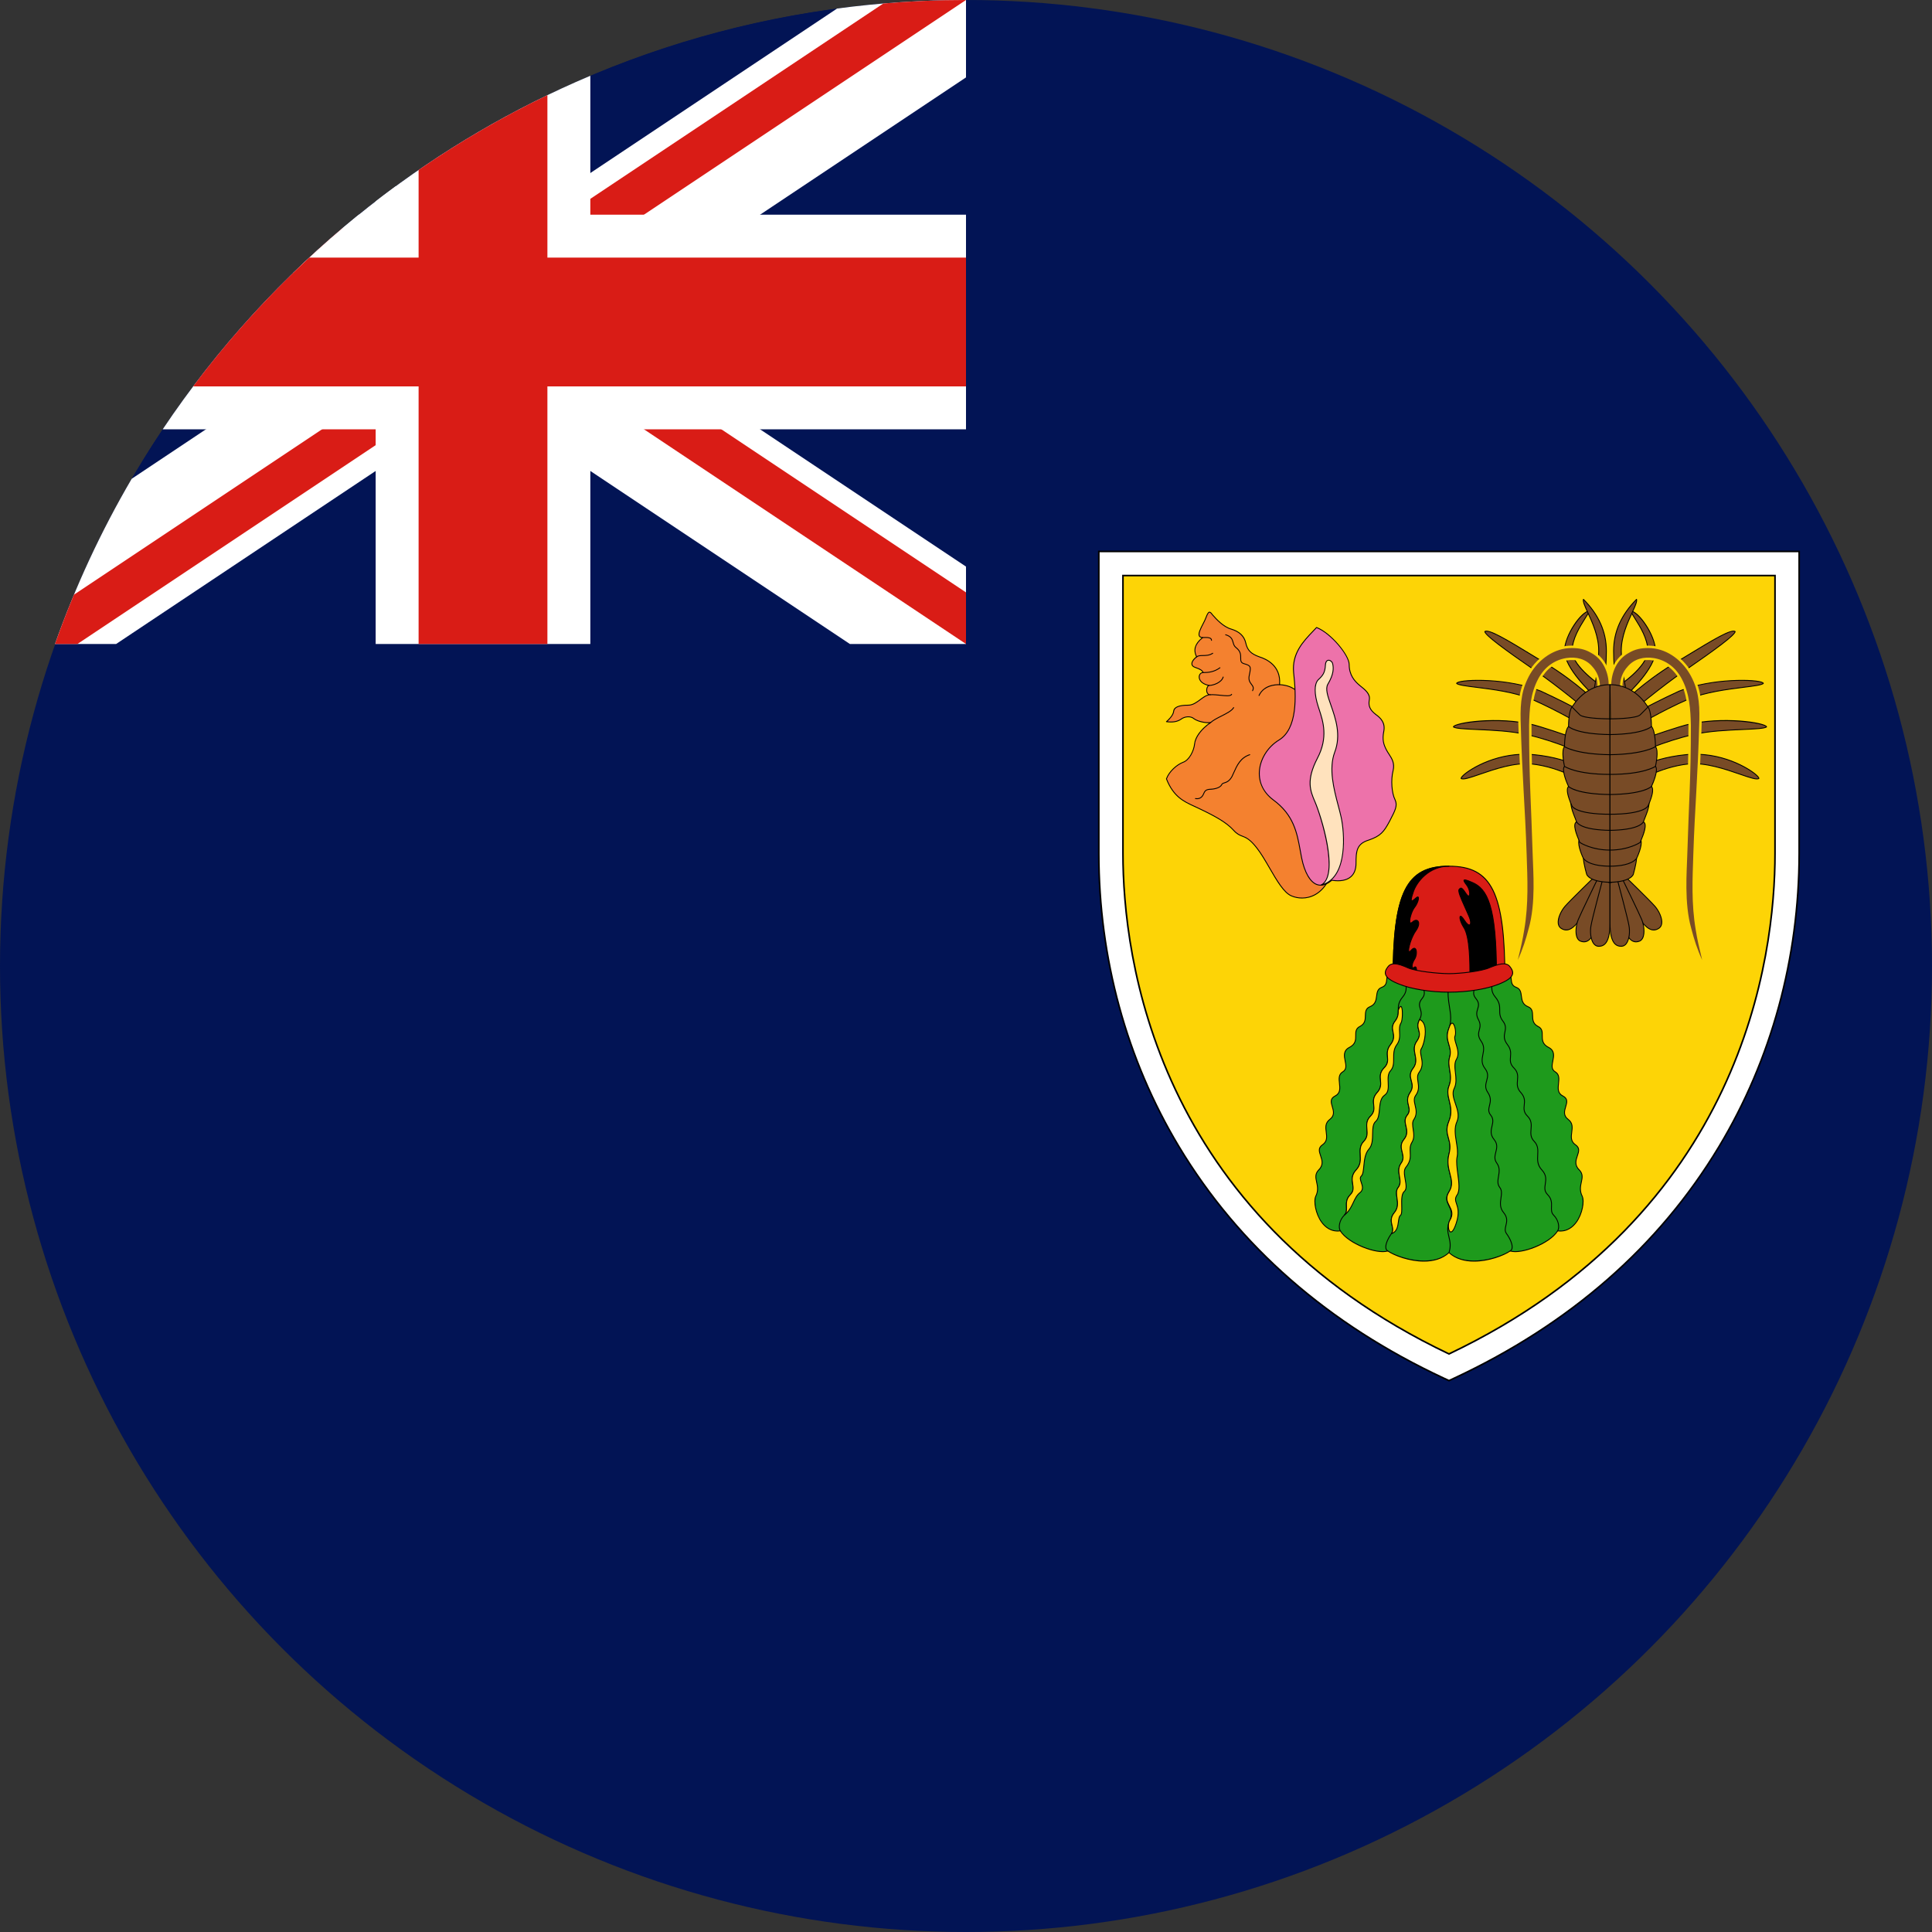<svg width="120" height="120" viewBox="0 0 120 120" fill="none" xmlns="http://www.w3.org/2000/svg">
<rect x="0" y="0" width="120" height="120" fill="#333333" stroke="none"/>
<g clip-path="url(#clip0_909_277354)">
<circle cx="60" cy="60" r="60" fill="#021455"/>
<path d="M110.999 35V53C110.999 65 104.999 77.925 89.999 84.925C74.999 77.925 68.999 65 68.999 53V35H110.999Z" fill="#FDD406"/>
<path d="M89.999 85.808L89.661 85.65C82.46 82.29 76.918 77.445 73.189 71.25C69.925 65.828 68.199 59.517 68.199 53V34.2H111.799V53C111.799 59.517 110.074 65.828 106.81 71.25C103.08 77.445 97.538 82.29 90.338 85.65L89.999 85.808ZM69.799 35.8V53C69.799 59.46 71.775 75.354 89.999 84.041C108.223 75.354 110.199 59.46 110.199 53V35.8H69.799Z" fill="black"/>
<path d="M89.999 85.698L89.703 85.56C82.521 82.208 76.993 77.376 73.274 71.199C70.02 65.792 68.299 59.499 68.299 53V34.3H111.699V53C111.699 59.499 109.979 65.792 106.724 71.199C103.005 77.376 97.478 82.208 90.295 85.56L89.999 85.698ZM69.699 35.7V53C69.699 59.484 71.684 75.445 89.999 84.151C108.315 75.445 110.299 59.484 110.299 53V35.7H69.699Z" fill="white"/>
<path d="M82.424 54.825C81.874 55.75 80.949 55.95 80.224 55.65C79.474 55.35 78.799 53.6 78.049 52.65C77.324 51.725 77.124 52.125 76.624 51.575C76.149 51.05 75.399 50.65 74.224 50.1C73.574 49.8 72.899 49.525 72.449 48.375C72.624 47.9 73.099 47.5 73.474 47.35C73.849 47.225 74.149 46.675 74.199 46.2C74.249 45.75 74.649 45.25 75.199 44.875C74.949 44.925 74.424 44.825 74.174 44.65C73.949 44.45 73.574 44.5 73.349 44.675C73.124 44.825 72.849 44.875 72.449 44.825C72.599 44.7 72.874 44.425 72.899 44.175C72.924 43.925 73.224 43.8 73.799 43.8C74.349 43.8 74.724 43.15 75.174 43.15C74.849 43.15 74.924 42.6 75.099 42.575C74.299 42.425 74.399 41.775 74.724 41.775C74.699 41.675 74.599 41.575 74.224 41.45C73.874 41.325 74.049 41 74.324 40.8C74.074 40.3 74.299 39.925 74.699 39.6C74.149 39.575 74.749 38.8 74.899 38.375C75.049 37.975 75.124 37.925 75.299 38.175C75.499 38.4 75.949 38.925 76.474 39.075C76.974 39.225 77.274 39.5 77.374 39.925C77.474 40.375 77.674 40.6 78.224 40.8C78.799 40.975 79.574 41.45 79.474 42.525C79.924 42.55 80.249 42.675 80.524 42.9" fill="#F4812F"/>
<path d="M80.873 55.806C80.641 55.806 80.416 55.759 80.214 55.675C79.733 55.483 79.297 54.731 78.836 53.935C78.575 53.484 78.304 53.017 78.028 52.667C77.617 52.142 77.382 52.051 77.154 51.962C76.983 51.896 76.822 51.833 76.604 51.593C76.141 51.081 75.435 50.697 74.213 50.125L74.143 50.093C73.513 49.803 72.862 49.504 72.424 48.385C72.421 48.379 72.421 48.372 72.424 48.365C72.601 47.884 73.081 47.478 73.464 47.325C73.842 47.199 74.125 46.641 74.172 46.197C74.219 45.776 74.562 45.302 75.096 44.914C74.821 44.928 74.387 44.833 74.158 44.673C73.938 44.477 73.576 44.533 73.366 44.697C73.129 44.855 72.846 44.903 72.446 44.852C72.435 44.851 72.426 44.843 72.423 44.833C72.42 44.822 72.423 44.811 72.432 44.804C72.5 44.747 72.844 44.447 72.872 44.172C72.898 43.907 73.21 43.773 73.799 43.773C74.079 43.773 74.314 43.598 74.541 43.428C74.708 43.303 74.869 43.184 75.04 43.14C74.972 43.096 74.931 43.015 74.923 42.906C74.915 42.788 74.952 42.652 75.021 42.586C74.605 42.485 74.438 42.232 74.457 42.017C74.471 41.875 74.564 41.769 74.687 41.75C74.654 41.678 74.555 41.589 74.216 41.476C74.058 41.42 74.013 41.328 74.004 41.261C73.984 41.121 74.095 40.939 74.29 40.791C74.087 40.368 74.196 39.994 74.632 39.62C74.556 39.606 74.502 39.573 74.472 39.521C74.378 39.357 74.539 39.047 74.694 38.747C74.766 38.607 74.835 38.475 74.873 38.366C74.958 38.139 75.025 38.007 75.113 37.995C75.174 37.987 75.235 38.035 75.322 38.159L75.343 38.183C75.551 38.418 75.984 38.906 76.482 39.048C76.999 39.204 77.3 39.488 77.401 39.919C77.502 40.374 77.704 40.582 78.234 40.774C78.648 40.9 79.598 41.321 79.504 42.499C79.93 42.527 80.26 42.648 80.542 42.879C80.553 42.888 80.555 42.906 80.546 42.917C80.536 42.929 80.519 42.931 80.507 42.921C80.228 42.693 79.9 42.576 79.473 42.552C79.465 42.552 79.458 42.549 79.453 42.543C79.448 42.537 79.446 42.53 79.447 42.523C79.555 41.362 78.622 40.95 78.216 40.826C77.671 40.628 77.452 40.402 77.347 39.931C77.251 39.522 76.963 39.25 76.466 39.101C75.954 38.955 75.514 38.458 75.302 38.22L75.279 38.193C75.206 38.09 75.156 38.045 75.12 38.05C75.056 38.058 74.985 38.224 74.925 38.385C74.885 38.497 74.816 38.631 74.743 38.772C74.601 39.046 74.441 39.356 74.52 39.493C74.549 39.542 74.608 39.568 74.7 39.573C74.712 39.573 74.722 39.581 74.725 39.591C74.729 39.602 74.725 39.614 74.717 39.621C74.249 40.001 74.136 40.361 74.349 40.788C74.355 40.8 74.351 40.814 74.341 40.822C74.154 40.958 74.041 41.131 74.058 41.253C74.069 41.329 74.128 41.386 74.233 41.424C74.568 41.535 74.718 41.635 74.751 41.768C74.753 41.777 74.751 41.785 74.746 41.792C74.741 41.799 74.733 41.803 74.724 41.803C74.611 41.803 74.524 41.893 74.512 42.022C74.493 42.225 74.669 42.466 75.104 42.548C75.118 42.55 75.127 42.562 75.127 42.576C75.126 42.589 75.117 42.6 75.103 42.602C75.03 42.613 74.968 42.761 74.978 42.902C74.983 42.969 75.011 43.123 75.174 43.123C75.189 43.123 75.202 43.135 75.202 43.15C75.202 43.165 75.189 43.178 75.174 43.178C74.97 43.178 74.777 43.321 74.573 43.473C74.339 43.647 74.097 43.828 73.799 43.828C73.243 43.828 72.95 43.945 72.927 44.178C72.901 44.431 72.636 44.696 72.514 44.805C72.869 44.841 73.123 44.793 73.334 44.652C73.56 44.476 73.953 44.417 74.193 44.63C74.438 44.801 74.957 44.895 75.194 44.848C75.208 44.845 75.22 44.852 75.225 44.864C75.23 44.876 75.226 44.89 75.215 44.898C74.652 45.281 74.273 45.782 74.227 46.203C74.178 46.664 73.88 47.244 73.483 47.376C73.115 47.523 72.653 47.913 72.479 48.375C72.908 49.465 73.547 49.759 74.165 50.043L74.236 50.075C75.465 50.65 76.175 51.038 76.645 51.556C76.854 51.786 77.009 51.847 77.174 51.911C77.397 51.998 77.65 52.097 78.071 52.633C78.35 52.986 78.621 53.454 78.883 53.907C79.32 54.66 79.771 55.439 80.234 55.624C80.908 55.903 81.837 55.759 82.401 54.811C82.408 54.798 82.425 54.794 82.438 54.801C82.451 54.809 82.456 54.826 82.448 54.839C82.037 55.53 81.435 55.806 80.873 55.806Z" fill="black"/>
<path d="M83.799 41.275C83.799 41.875 84.074 42.25 84.424 42.55C84.799 42.85 85.124 43.1 85.049 43.475C84.974 43.875 85.124 44.125 85.449 44.375C85.799 44.625 86.049 44.925 85.949 45.425C85.849 45.925 85.924 46.225 86.124 46.6C86.324 46.975 86.674 47.275 86.524 47.875C86.374 48.475 86.449 49.275 86.649 49.675C86.824 50.05 86.649 50.35 86.299 51.025C85.949 51.675 85.749 51.925 85.024 52.175C84.274 52.4 84.224 52.85 84.224 53.625C84.224 54.425 83.699 54.825 82.724 54.675C81.724 55.5 81.099 54.525 80.849 53.3C80.599 52.075 80.549 50.75 79.074 49.675C77.624 48.575 78.199 46.725 79.424 45.975C80.649 45.25 80.499 43.1 80.349 41.775C80.224 40.45 81.099 39.7 81.774 38.975C82.674 39.325 83.799 40.7 83.799 41.275Z" fill="#ED72AA"/>
<path d="M82.026 55.008C81.945 55.009 81.867 54.995 81.79 54.968C81.36 54.816 81.007 54.21 80.822 53.306C80.79 53.147 80.76 52.984 80.732 52.826C80.536 51.745 80.334 50.627 79.058 49.697C78.465 49.248 78.158 48.623 78.192 47.938C78.231 47.16 78.709 46.381 79.41 45.952C80.573 45.263 80.487 43.24 80.322 41.778C80.208 40.575 80.917 39.834 81.543 39.179C81.615 39.105 81.685 39.03 81.754 38.956C81.762 38.948 81.773 38.946 81.784 38.95C82.686 39.3 83.827 40.693 83.827 41.275C83.827 41.919 84.156 42.284 84.442 42.529L84.466 42.548C84.835 42.843 85.153 43.097 85.076 43.48C85.009 43.841 85.118 44.086 85.466 44.353C85.779 44.577 86.086 44.881 85.976 45.431C85.874 45.94 85.958 46.23 86.148 46.587C86.192 46.67 86.245 46.75 86.296 46.828C86.48 47.111 86.671 47.404 86.551 47.882C86.41 48.446 86.465 49.245 86.674 49.663C86.846 50.032 86.688 50.336 86.374 50.942L86.324 51.038C85.979 51.678 85.778 51.944 85.033 52.201C84.288 52.425 84.252 52.865 84.252 53.625C84.252 54.002 84.139 54.29 83.917 54.481C83.653 54.707 83.254 54.782 82.732 54.704C82.484 54.907 82.247 55.008 82.026 55.008ZM81.781 39.008C81.717 39.077 81.65 39.147 81.582 39.217C80.965 39.863 80.266 40.595 80.377 41.773C80.544 43.249 80.629 45.294 79.438 45.999C78.753 46.419 78.285 47.181 78.247 47.941C78.224 48.412 78.351 49.092 79.091 49.653C80.384 50.596 80.588 51.724 80.786 52.816C80.814 52.974 80.844 53.137 80.876 53.295C81.057 54.179 81.397 54.77 81.809 54.916C82.079 55.012 82.38 54.923 82.707 54.654C82.713 54.649 82.721 54.646 82.728 54.648C83.233 54.726 83.631 54.654 83.881 54.439C84.091 54.26 84.197 53.986 84.197 53.625C84.197 52.862 84.236 52.383 85.016 52.149C85.742 51.899 85.938 51.638 86.275 51.012L86.325 50.916C86.641 50.309 86.785 50.031 86.624 49.687C86.411 49.26 86.354 48.444 86.498 47.868C86.611 47.413 86.428 47.131 86.25 46.858C86.198 46.779 86.145 46.697 86.1 46.613C85.908 46.254 85.818 45.943 85.922 45.42C86.026 44.901 85.733 44.612 85.433 44.398C85.07 44.118 84.951 43.85 85.022 43.47C85.092 43.12 84.786 42.875 84.432 42.591L84.407 42.572C84.111 42.318 83.772 41.942 83.772 41.275C83.772 40.711 82.665 39.363 81.781 39.008Z" fill="black"/>
<path d="M81.674 49.8C81.399 49.15 81.099 48.5 81.824 47.1C82.574 45.675 82.099 44.6 81.874 43.875C81.649 43.175 81.599 42.525 81.874 42.225C82.174 41.95 82.299 41.775 82.324 41.3C82.349 40.85 82.724 41 82.774 41.225C82.824 41.45 82.874 41.825 82.474 42.5C82.074 43.2 83.599 44.9 82.899 46.725C82.424 48 83.049 49.625 83.299 50.75C83.549 51.875 83.699 54.575 82.049 54.975C83.174 54.425 82.124 50.85 81.674 49.8Z" fill="#FFE2BD"/>
<path d="M82.049 55.002C82.038 55.002 82.027 54.995 82.023 54.984C82.019 54.971 82.025 54.956 82.037 54.95C83.162 54.4 82.049 50.743 81.649 49.811C81.649 49.811 81.649 49.81 81.649 49.81L81.634 49.775C81.362 49.135 81.082 48.473 81.8 47.087C82.476 45.803 82.152 44.814 81.915 44.092C81.891 44.019 81.869 43.95 81.848 43.883C81.595 43.097 81.597 42.486 81.854 42.206C82.143 41.941 82.272 41.776 82.297 41.298C82.312 41.027 82.448 40.986 82.507 40.981C82.635 40.972 82.771 41.082 82.801 41.219C82.864 41.501 82.877 41.875 82.498 42.514C82.341 42.789 82.496 43.233 82.693 43.794C82.982 44.62 83.342 45.648 82.925 46.735C82.545 47.754 82.88 49.02 83.148 50.037C83.215 50.288 83.277 50.525 83.326 50.744C83.542 51.716 83.772 54.585 82.056 55.002C82.054 55.002 82.051 55.002 82.049 55.002ZM81.7 49.789C82.1 50.724 83.132 54.077 82.216 54.895C83.7 54.341 83.478 51.68 83.272 50.756C83.224 50.538 83.162 50.301 83.095 50.051C82.825 49.026 82.488 47.751 82.874 46.715C83.283 45.647 82.927 44.63 82.641 43.813C82.439 43.238 82.28 42.784 82.45 42.486C82.82 41.863 82.808 41.502 82.748 41.231C82.723 41.121 82.612 41.027 82.511 41.036C82.419 41.044 82.361 41.141 82.352 41.301C82.326 41.797 82.185 41.977 81.893 42.245C81.652 42.508 81.654 43.1 81.9 43.866C81.921 43.933 81.944 44.002 81.968 44.075C82.207 44.806 82.535 45.808 81.849 47.113C81.143 48.475 81.418 49.125 81.684 49.753L81.7 49.789Z" fill="black"/>
<path d="M74.35 49.637C74.316 49.637 74.281 49.634 74.244 49.627C74.229 49.624 74.219 49.61 74.222 49.595C74.225 49.58 74.24 49.571 74.254 49.573C74.53 49.623 74.662 49.46 74.724 49.314C74.803 49.129 74.861 49.024 75.121 48.998C75.355 48.997 75.755 48.927 75.85 48.738C75.883 48.649 75.958 48.625 76.045 48.597C76.169 48.558 76.339 48.504 76.5 48.212C76.534 48.14 76.568 48.065 76.601 47.99C76.809 47.526 77.023 47.046 77.615 46.849C77.63 46.844 77.645 46.852 77.65 46.866C77.655 46.881 77.647 46.896 77.633 46.901C77.064 47.091 76.854 47.559 76.651 48.013C76.618 48.088 76.584 48.163 76.549 48.237C76.377 48.55 76.195 48.608 76.061 48.65C75.979 48.676 75.925 48.693 75.9 48.76C75.792 48.975 75.377 49.053 75.124 49.053C74.896 49.075 74.85 49.161 74.774 49.336C74.69 49.533 74.542 49.637 74.35 49.637ZM75.199 44.903C75.192 44.903 75.185 44.899 75.179 44.894C75.169 44.883 75.169 44.865 75.18 44.855C75.336 44.711 75.594 44.58 75.844 44.454C76.162 44.293 76.492 44.127 76.6 43.936C76.608 43.923 76.625 43.918 76.638 43.926C76.651 43.934 76.656 43.95 76.648 43.964C76.531 44.168 76.194 44.339 75.869 44.503C75.622 44.627 75.368 44.756 75.218 44.895C75.213 44.9 75.206 44.903 75.199 44.903ZM76.22 43.242C76.102 43.242 75.96 43.228 75.802 43.212C75.591 43.19 75.373 43.168 75.176 43.177C75.175 43.177 75.175 43.178 75.174 43.178C75.16 43.178 75.147 43.166 75.147 43.151C75.146 43.136 75.158 43.123 75.173 43.123C75.373 43.112 75.604 43.136 75.808 43.157C76.124 43.189 76.421 43.22 76.475 43.113C76.481 43.099 76.498 43.094 76.511 43.1C76.525 43.107 76.531 43.124 76.524 43.137C76.484 43.217 76.374 43.242 76.22 43.242ZM78.199 43.227C78.195 43.227 78.191 43.227 78.188 43.225C78.174 43.219 78.168 43.202 78.174 43.188C78.32 42.873 78.663 42.497 79.474 42.497C79.49 42.497 79.502 42.51 79.502 42.525C79.502 42.54 79.49 42.553 79.474 42.553C78.856 42.553 78.423 42.78 78.224 43.211C78.219 43.221 78.21 43.227 78.199 43.227ZM77.799 42.928C77.795 42.928 77.79 42.926 77.786 42.924C77.773 42.917 77.768 42.9 77.775 42.887C77.862 42.724 77.798 42.639 77.709 42.522C77.612 42.393 77.491 42.232 77.573 41.918L77.578 41.889C77.673 41.416 77.683 41.367 77.267 41.251C77.033 41.186 77.034 41.03 77.034 40.865C77.035 40.676 77.036 40.462 76.757 40.247C76.632 40.152 76.597 40.028 76.563 39.907C76.512 39.725 76.464 39.553 76.117 39.451C76.102 39.447 76.094 39.432 76.098 39.417C76.102 39.403 76.118 39.394 76.132 39.399C76.509 39.508 76.566 39.712 76.616 39.893C76.649 40.009 76.679 40.119 76.791 40.203C77.091 40.435 77.09 40.673 77.089 40.865C77.088 41.033 77.088 41.145 77.282 41.199C77.747 41.328 77.727 41.426 77.632 41.9L77.626 41.93C77.551 42.22 77.658 42.363 77.753 42.489C77.843 42.607 77.927 42.719 77.823 42.913C77.819 42.922 77.809 42.928 77.799 42.928ZM75.099 42.602C75.084 42.602 75.072 42.59 75.072 42.575C75.072 42.56 75.084 42.547 75.099 42.547C75.345 42.547 75.853 42.374 75.948 42.042C75.952 42.028 75.968 42.02 75.982 42.023C75.996 42.028 76.005 42.043 76.001 42.057C75.897 42.42 75.367 42.602 75.099 42.602ZM74.724 41.803C74.709 41.803 74.697 41.79 74.697 41.775C74.697 41.76 74.709 41.747 74.724 41.747C75.052 41.747 75.405 41.712 75.758 41.453C75.77 41.444 75.787 41.446 75.796 41.459C75.805 41.471 75.803 41.488 75.79 41.497C75.425 41.765 75.062 41.803 74.724 41.803ZM74.324 40.828C74.316 40.828 74.308 40.824 74.302 40.817C74.293 40.805 74.295 40.788 74.307 40.778C74.417 40.693 74.565 40.691 74.722 40.689C74.904 40.686 75.112 40.684 75.309 40.552C75.322 40.544 75.339 40.547 75.347 40.56C75.356 40.572 75.352 40.589 75.34 40.598C75.129 40.738 74.913 40.741 74.722 40.744C74.569 40.746 74.436 40.748 74.341 40.822C74.336 40.825 74.33 40.828 74.324 40.828ZM75.249 39.803C75.234 39.803 75.222 39.79 75.222 39.775C75.222 39.739 75.211 39.71 75.188 39.688C75.111 39.614 74.923 39.62 74.785 39.625C74.753 39.626 74.724 39.627 74.699 39.627C74.684 39.627 74.672 39.615 74.672 39.6C74.672 39.585 74.684 39.572 74.699 39.572C74.724 39.572 74.752 39.571 74.783 39.57C74.93 39.565 75.132 39.558 75.226 39.648C75.26 39.681 75.277 39.724 75.277 39.775C75.277 39.79 75.264 39.803 75.249 39.803Z" fill="black"/>
<path d="M98.624 44.175C98.624 44.175 96.874 42.7 95.424 41.7C93.974 40.7 92.224 39.475 92.224 39.225C92.499 39.025 93.974 39.975 95.999 41.2C98.049 42.45 99.199 43.675 99.199 43.675L98.624 44.175ZM98.499 45.175C98.499 45.175 96.799 44.15 95.124 43.425C93.374 42.7 90.749 42.7 90.474 42.45C90.474 42.2 93.524 42.05 95.699 42.925C97.924 43.95 99.074 44.675 99.074 44.675L98.499 45.175ZM98.474 46.875C98.474 46.875 96.624 46.025 94.824 45.625C93.074 45.225 90.574 45.375 90.274 45.15C90.274 44.9 93.374 44.4 95.699 45.15C98.049 45.875 99.049 46.375 99.049 46.375L98.474 46.875ZM98.374 48.6C98.374 48.6 96.974 47.65 95.124 47.45C93.374 47.275 91.049 48.6 90.749 48.35C90.749 48.1 92.774 46.625 95.299 46.875C97.774 47.125 98.949 48.1 98.949 48.1L98.374 48.6ZM98.949 43.15C98.949 43.15 97.174 41.525 97.174 40.425C97.174 39.45 98.249 37.95 98.724 37.95C98.474 38.45 97.649 39.45 97.649 40.425C97.649 41.425 99.524 42.65 99.524 42.65L98.949 43.15Z" fill="#784B26"/>
<path d="M98.374 48.628C98.369 48.628 98.364 48.626 98.359 48.623C98.345 48.614 96.943 47.675 95.121 47.478C94.081 47.373 92.841 47.801 91.936 48.113C91.29 48.336 90.864 48.482 90.732 48.371C90.725 48.366 90.722 48.359 90.722 48.35C90.722 48.298 90.781 48.218 90.896 48.113C91.335 47.715 93.087 46.629 95.302 46.848C97.757 47.096 98.955 48.069 98.967 48.079C98.973 48.084 98.977 48.092 98.977 48.1C98.977 48.108 98.974 48.116 98.967 48.121L98.392 48.621C98.387 48.626 98.381 48.628 98.374 48.628ZM94.79 47.407C94.904 47.407 95.017 47.412 95.127 47.423C96.852 47.609 98.203 48.456 98.372 48.566L98.906 48.102C98.721 47.961 97.537 47.129 95.296 46.903C93.103 46.685 91.368 47.76 90.933 48.154C90.834 48.244 90.79 48.306 90.779 48.338C90.908 48.408 91.377 48.247 91.918 48.061C92.733 47.78 93.817 47.407 94.79 47.407ZM98.474 46.903C98.47 46.903 98.466 46.902 98.463 46.9C98.444 46.892 96.595 46.047 94.818 45.652C93.854 45.432 92.678 45.38 91.734 45.338C90.959 45.303 90.399 45.278 90.258 45.172C90.251 45.167 90.247 45.159 90.247 45.15C90.247 45.125 90.262 45.101 90.295 45.078C90.674 44.802 93.53 44.422 95.708 45.124C98.033 45.842 99.052 46.346 99.061 46.351C99.07 46.355 99.075 46.363 99.077 46.372C99.078 46.381 99.074 46.39 99.067 46.396L98.492 46.896C98.487 46.901 98.481 46.903 98.474 46.903ZM90.308 45.139C90.464 45.226 91.029 45.251 91.736 45.283C92.683 45.325 93.861 45.377 94.83 45.599C96.524 45.975 98.283 46.759 98.47 46.843L99 46.382C98.797 46.286 97.766 45.817 95.691 45.177C93.526 44.478 90.661 44.88 90.327 45.122C90.318 45.129 90.312 45.135 90.308 45.139ZM98.499 45.203C98.494 45.203 98.49 45.202 98.485 45.199C98.468 45.189 96.767 44.167 95.113 43.451C94.059 43.014 92.694 42.842 91.698 42.717C91.044 42.635 90.571 42.575 90.456 42.471C90.45 42.465 90.447 42.458 90.447 42.45C90.447 42.426 90.461 42.404 90.49 42.384C90.84 42.148 93.689 42.087 95.71 42.9C97.912 43.914 99.077 44.645 99.089 44.652C99.096 44.657 99.101 44.665 99.102 44.673C99.102 44.682 99.099 44.69 99.092 44.696L98.517 45.196C98.512 45.201 98.506 45.203 98.499 45.203ZM90.507 42.441C90.635 42.528 91.11 42.588 91.705 42.663C92.704 42.788 94.073 42.96 95.135 43.4C96.703 44.079 98.313 45.032 98.496 45.142L99.028 44.679C98.828 44.557 97.686 43.871 95.688 42.95C93.594 42.108 90.813 42.232 90.521 42.43C90.515 42.434 90.51 42.438 90.507 42.441ZM98.624 44.203C98.618 44.203 98.612 44.201 98.606 44.196C98.589 44.182 96.841 42.711 95.409 41.723C93.426 40.355 92.197 39.461 92.197 39.225C92.197 39.217 92.201 39.208 92.208 39.203C92.465 39.018 93.586 39.7 95.283 40.733C95.517 40.876 95.761 41.024 96.013 41.177C98.043 42.415 99.208 43.644 99.219 43.657C99.224 43.662 99.227 43.669 99.227 43.677C99.226 43.684 99.223 43.691 99.217 43.696L98.642 44.196C98.637 44.201 98.631 44.203 98.624 44.203ZM92.254 39.24C92.326 39.53 94.423 40.976 95.44 41.678C96.796 42.613 98.434 43.98 98.624 44.139L99.159 43.674C98.998 43.508 97.864 42.37 95.985 41.224C95.733 41.071 95.489 40.923 95.255 40.781C93.725 39.849 92.511 39.109 92.254 39.24ZM98.949 43.178C98.943 43.178 98.936 43.175 98.931 43.171C98.858 43.104 97.147 41.525 97.147 40.425C97.147 39.469 98.208 37.923 98.724 37.923C98.734 37.923 98.743 37.928 98.748 37.936C98.753 37.944 98.753 37.954 98.749 37.963C98.687 38.086 98.592 38.237 98.482 38.413C98.142 38.954 97.677 39.696 97.677 40.425C97.677 41.399 99.521 42.615 99.539 42.627C99.546 42.632 99.551 42.64 99.552 42.648C99.552 42.657 99.549 42.666 99.542 42.671L98.967 43.171C98.962 43.176 98.956 43.178 98.949 43.178ZM98.676 37.983C98.209 38.079 97.202 39.486 97.202 40.425C97.202 41.442 98.764 42.939 98.95 43.113L99.479 42.653C99.228 42.485 97.622 41.37 97.622 40.425C97.622 39.68 98.092 38.931 98.436 38.383C98.532 38.23 98.616 38.096 98.676 37.983Z" fill="black"/>
<path d="M98.949 43.15C98.949 43.15 99.299 41.525 99.299 40.425C99.299 38.95 98.249 37.6 98.349 37.225C98.724 37.6 99.774 38.7 99.774 40.425C99.774 41.925 99.524 42.65 99.524 42.65L98.949 43.15Z" fill="#784B26"/>
<path d="M98.949 43.178C98.944 43.178 98.94 43.176 98.935 43.174C98.925 43.168 98.92 43.156 98.922 43.145C98.926 43.128 99.272 41.51 99.272 40.425C99.272 39.528 98.883 38.682 98.599 38.064C98.414 37.663 98.281 37.373 98.323 37.218C98.325 37.209 98.333 37.201 98.342 37.199C98.352 37.196 98.362 37.199 98.369 37.206C99.32 38.157 99.802 39.24 99.802 40.425C99.802 41.913 99.553 42.652 99.55 42.659C99.549 42.664 99.546 42.668 99.542 42.671L98.967 43.171C98.962 43.175 98.956 43.178 98.949 43.178ZM98.37 37.285C98.371 37.437 98.496 37.708 98.649 38.041C98.935 38.663 99.327 39.516 99.327 40.425C99.327 41.377 99.062 42.735 98.993 43.076L99.5 42.634C99.525 42.557 99.747 41.827 99.747 40.425C99.747 39.272 99.284 38.216 98.37 37.285Z" fill="black"/>
<path d="M99.374 42.625C99.374 42.15 99.199 41.725 98.899 41.4C98.499 40.925 97.899 40.775 97.274 40.875C96.524 41 95.924 41.45 95.549 42.15C95.049 43.075 94.999 44.075 94.974 45.05C94.974 48.425 95.099 49.8 95.199 53.125C95.224 54.1 95.399 56.1 94.949 57.675C94.774 58.35 94.574 58.975 94.274 59.625C94.474 58.8 94.574 58.375 94.674 57.75C94.949 56.125 94.874 54.6 94.824 53.1C94.724 50.025 94.549 48.45 94.449 44.725C94.424 43.6 94.524 42.75 95.049 41.85C95.599 40.925 96.549 40.25 97.624 40.25C98.074 40.25 98.449 40.325 98.824 40.55C99.574 40.95 99.924 41.775 99.924 42.6L99.374 42.625Z" fill="#784B26"/>
<path d="M94.274 59.775C94.258 59.775 94.241 59.773 94.225 59.767C94.152 59.741 94.11 59.665 94.129 59.59C94.326 58.774 94.426 58.354 94.526 57.726C94.781 56.219 94.732 54.782 94.684 53.393L94.674 53.105C94.63 51.727 94.571 50.667 94.508 49.545C94.433 48.188 94.355 46.785 94.299 44.729C94.274 43.604 94.369 42.718 94.92 41.775C95.534 40.741 96.57 40.1 97.624 40.1C98.137 40.1 98.531 40.199 98.901 40.422C99.633 40.812 100.074 41.627 100.074 42.6C100.074 42.68 100.011 42.746 99.931 42.75L99.381 42.775C99.341 42.776 99.3 42.762 99.271 42.734C99.241 42.705 99.224 42.666 99.224 42.625C99.224 42.199 99.074 41.81 98.789 41.502C98.444 41.093 97.916 40.924 97.298 41.023C96.598 41.14 96.039 41.554 95.681 42.221C95.211 43.091 95.151 44.019 95.124 45.054C95.124 47.289 95.18 48.676 95.246 50.281C95.278 51.089 95.316 52.004 95.349 53.121C95.353 53.267 95.36 53.435 95.368 53.621C95.413 54.709 95.483 56.354 95.093 57.716C94.893 58.491 94.682 59.1 94.41 59.688C94.385 59.742 94.331 59.775 94.274 59.775ZM97.624 40.4C96.675 40.4 95.738 40.985 95.178 41.927C94.664 42.808 94.576 43.65 94.599 44.722C94.654 46.772 94.732 48.173 94.808 49.528C94.87 50.652 94.929 51.714 94.974 53.095L94.984 53.383C95.027 54.629 95.071 55.913 94.898 57.26C95.169 56.02 95.109 54.602 95.068 53.633C95.06 53.445 95.053 53.276 95.049 53.129C95.016 52.015 94.979 51.1 94.946 50.293C94.881 48.685 94.824 47.295 94.824 45.05C94.852 43.972 94.915 43.007 95.417 42.079C95.814 41.338 96.465 40.858 97.25 40.727C97.977 40.611 98.603 40.816 99.014 41.303C99.311 41.626 99.485 42.027 99.518 42.468L99.771 42.457C99.731 41.661 99.357 41.004 98.754 40.682C98.421 40.483 98.086 40.4 97.624 40.4Z" fill="#FDD406"/>
<path d="M99.374 42.625C99.374 42.15 99.199 41.725 98.899 41.4C98.499 40.925 97.899 40.775 97.274 40.875C96.524 41 95.924 41.45 95.549 42.15C95.049 43.075 94.999 44.075 94.974 45.05C94.974 48.425 95.099 49.8 95.199 53.125C95.224 54.1 95.399 56.1 94.949 57.675C94.774 58.35 94.574 58.975 94.274 59.625C94.474 58.8 94.574 58.375 94.674 57.75C94.949 56.125 94.874 54.6 94.824 53.1C94.724 50.025 94.549 48.45 94.449 44.725C94.424 43.6 94.524 42.75 95.049 41.85C95.599 40.925 96.549 40.25 97.624 40.25C98.074 40.25 98.449 40.325 98.824 40.55C99.574 40.95 99.924 41.775 99.924 42.6L99.374 42.625Z" fill="#784B26"/>
<path d="M99.524 54.675C99.524 54.675 98.824 55.925 98.299 56.825C97.774 57.725 97.349 57.925 96.949 57.65C96.574 57.375 96.899 56.65 97.199 56.3C97.499 55.95 99.174 54.325 99.174 54.325L99.524 54.675Z" fill="#784B26"/>
<path d="M97.284 57.792C97.166 57.792 97.049 57.752 96.934 57.673C96.832 57.599 96.773 57.491 96.757 57.352C96.719 57.017 96.94 56.561 97.178 56.282C97.476 55.935 99.138 54.322 99.155 54.306C99.166 54.295 99.183 54.295 99.194 54.306L99.544 54.656C99.552 54.665 99.554 54.678 99.548 54.689C99.541 54.701 98.842 55.949 98.323 56.839C97.992 57.407 97.69 57.714 97.4 57.779C97.361 57.788 97.323 57.792 97.284 57.792ZM99.174 54.364C98.986 54.547 97.499 55.993 97.22 56.318C96.995 56.581 96.776 57.03 96.812 57.346C96.826 57.469 96.878 57.564 96.966 57.628C97.107 57.725 97.245 57.757 97.388 57.725C97.662 57.664 97.953 57.365 98.275 56.812C98.76 55.981 99.402 54.837 99.49 54.68L99.174 54.364Z" fill="black"/>
<path d="M99.699 54.775C99.699 54.775 99.424 56.2 99.199 57.225C98.999 58.25 98.649 58.6 98.224 58.475C97.774 58.375 97.849 57.55 98.024 57.125C98.199 56.7 99.249 54.55 99.249 54.55L99.699 54.775Z" fill="#784B26"/>
<path d="M98.384 58.527C98.33 58.527 98.274 58.518 98.216 58.501C98.101 58.476 98.011 58.403 97.95 58.286C97.783 57.966 97.878 57.408 97.999 57.115C98.172 56.694 99.214 54.559 99.225 54.538C99.228 54.531 99.233 54.526 99.24 54.524C99.248 54.522 99.255 54.522 99.262 54.525L99.712 54.75C99.722 54.756 99.729 54.768 99.726 54.78C99.724 54.794 99.449 56.217 99.226 57.231C99.099 57.884 98.903 58.296 98.644 58.453C98.563 58.502 98.476 58.527 98.384 58.527ZM99.262 54.587C99.144 54.829 98.212 56.741 98.05 57.136C97.911 57.471 97.854 57.984 97.998 58.26C98.052 58.363 98.13 58.426 98.23 58.448C98.372 58.49 98.501 58.475 98.615 58.406C98.86 58.257 99.048 57.858 99.172 57.22C99.38 56.273 99.634 54.969 99.668 54.79L99.262 54.587Z" fill="black"/>
<path d="M99.999 54.825V57.325C99.999 58.375 99.749 58.8 99.274 58.775C98.824 58.75 98.724 57.95 98.824 57.475C98.899 57.025 99.524 54.7 99.524 54.7L99.999 54.825Z" fill="#784B26"/>
<path d="M99.312 58.804C99.299 58.804 99.286 58.803 99.273 58.803C99.152 58.796 99.049 58.737 98.966 58.629C98.763 58.365 98.721 57.832 98.797 57.47C98.871 57.025 99.492 54.716 99.498 54.693C99.502 54.679 99.517 54.67 99.531 54.674L100.006 54.799C100.018 54.802 100.027 54.813 100.027 54.825V57.325C100.027 58.013 99.92 58.448 99.7 58.657C99.597 58.754 99.467 58.804 99.312 58.804ZM99.544 54.734C99.475 54.992 98.921 57.062 98.851 57.48C98.777 57.831 98.816 58.344 99.009 58.596C99.082 58.691 99.172 58.742 99.276 58.748C99.435 58.756 99.56 58.713 99.662 58.617C99.87 58.419 99.972 57.996 99.972 57.325V54.846L99.544 54.734Z" fill="black"/>
<path d="M101.374 44.175C101.374 44.175 103.124 42.7 104.574 41.7C106.024 40.7 107.774 39.475 107.774 39.225C107.499 39.025 106.024 39.975 103.999 41.2C101.949 42.45 100.799 43.675 100.799 43.675L101.374 44.175ZM101.499 45.175C101.499 45.175 103.199 44.15 104.874 43.425C106.624 42.7 109.249 42.7 109.524 42.45C109.524 42.2 106.474 42.05 104.299 42.925C102.074 43.95 100.924 44.675 100.924 44.675L101.499 45.175ZM101.524 46.875C101.524 46.875 103.374 46.025 105.174 45.625C106.924 45.225 109.424 45.375 109.724 45.15C109.724 44.9 106.624 44.4 104.299 45.15C101.949 45.875 100.949 46.375 100.949 46.375L101.524 46.875ZM101.624 48.6C101.624 48.6 103.024 47.65 104.874 47.45C106.624 47.275 108.949 48.6 109.249 48.35C109.249 48.1 107.224 46.625 104.699 46.875C102.224 47.125 101.049 48.1 101.049 48.1L101.624 48.6ZM101.049 43.15C101.049 43.15 102.824 41.525 102.824 40.425C102.824 39.45 101.749 37.95 101.274 37.95C101.524 38.45 102.349 39.45 102.349 40.425C102.349 41.425 100.474 42.65 100.474 42.65L101.049 43.15Z" fill="#784B26"/>
<path d="M101.624 48.627C101.618 48.627 101.611 48.625 101.606 48.621L101.031 48.121C101.025 48.115 101.022 48.108 101.022 48.1C101.022 48.092 101.025 48.084 101.032 48.079C101.044 48.069 102.242 47.096 104.696 46.848C106.912 46.627 108.663 47.715 109.102 48.113C109.218 48.218 109.277 48.297 109.277 48.35C109.277 48.358 109.273 48.366 109.267 48.371C109.134 48.482 108.708 48.335 108.063 48.113C107.157 47.8 105.915 47.374 104.877 47.477C103.056 47.674 101.653 48.613 101.64 48.623C101.635 48.626 101.629 48.627 101.624 48.627ZM101.092 48.101L101.627 48.565C101.796 48.456 103.147 47.609 104.871 47.423C105.921 47.318 107.17 47.747 108.081 48.061C108.621 48.247 109.09 48.408 109.219 48.337C109.209 48.306 109.165 48.244 109.065 48.154C108.631 47.76 106.894 46.685 104.702 46.902C102.461 47.129 101.278 47.961 101.092 48.101ZM101.524 46.902C101.518 46.902 101.511 46.9 101.506 46.896L100.931 46.396C100.924 46.39 100.921 46.381 100.922 46.371C100.923 46.362 100.929 46.354 100.937 46.35C100.947 46.345 101.966 45.841 104.291 45.124C106.469 44.421 109.325 44.801 109.704 45.077C109.736 45.101 109.752 45.124 109.752 45.15C109.752 45.159 109.748 45.167 109.741 45.172C109.6 45.278 109.04 45.303 108.264 45.337C107.32 45.379 106.144 45.431 105.18 45.652C103.404 46.047 101.554 46.891 101.536 46.9C101.532 46.902 101.528 46.902 101.524 46.902ZM100.999 46.382L101.529 46.843C101.716 46.758 103.475 45.974 105.168 45.598C106.137 45.377 107.315 45.324 108.262 45.282C108.969 45.251 109.534 45.226 109.691 45.139C109.687 45.134 109.681 45.129 109.671 45.122C109.338 44.879 106.473 44.478 104.308 45.176C102.233 45.816 101.201 46.286 100.999 46.382ZM101.499 45.202C101.493 45.202 101.486 45.2 101.481 45.196L100.906 44.696C100.9 44.69 100.896 44.681 100.897 44.673C100.897 44.664 100.902 44.656 100.91 44.652C100.921 44.644 102.086 43.914 104.288 42.9C106.309 42.087 109.159 42.148 109.508 42.384C109.537 42.403 109.552 42.426 109.552 42.45C109.552 42.458 109.548 42.465 109.543 42.47C109.428 42.575 108.955 42.634 108.3 42.717C107.304 42.842 105.94 43.013 104.885 43.45C103.231 44.166 101.53 45.188 101.513 45.198C101.509 45.201 101.504 45.202 101.499 45.202ZM100.97 44.679L101.502 45.141C101.686 45.032 103.295 44.078 104.863 43.4C105.926 42.959 107.294 42.788 108.293 42.662C108.888 42.587 109.363 42.528 109.491 42.441C109.488 42.438 109.484 42.434 109.478 42.429C109.185 42.232 106.404 42.108 104.31 42.95C102.313 43.87 101.17 44.556 100.97 44.679ZM101.374 44.202C101.368 44.202 101.361 44.2 101.356 44.196L100.781 43.696C100.776 43.691 100.772 43.684 100.772 43.676C100.771 43.669 100.774 43.661 100.779 43.656C100.791 43.644 101.955 42.414 103.985 41.176C104.237 41.024 104.481 40.875 104.715 40.733C106.413 39.7 107.535 39.017 107.79 39.203C107.797 39.208 107.802 39.216 107.802 39.225C107.802 39.46 106.573 40.355 104.59 41.723C103.157 42.71 101.409 44.181 101.392 44.196C101.387 44.2 101.38 44.202 101.374 44.202ZM100.839 43.673L101.375 44.139C101.564 43.98 103.203 42.612 104.559 41.677C105.576 40.976 107.673 39.53 107.745 39.239C107.486 39.108 106.273 39.849 104.744 40.78C104.51 40.922 104.266 41.071 104.013 41.223C102.135 42.369 101 43.507 100.839 43.673ZM101.049 43.177C101.043 43.177 101.036 43.175 101.031 43.171L100.456 42.671C100.45 42.665 100.446 42.657 100.447 42.648C100.447 42.639 100.452 42.632 100.459 42.627C100.478 42.615 102.322 41.398 102.322 40.425C102.322 39.696 101.856 38.954 101.516 38.412C101.406 38.237 101.311 38.085 101.25 37.962C101.245 37.954 101.246 37.944 101.251 37.935C101.256 37.927 101.265 37.922 101.274 37.922C101.79 37.922 102.852 39.468 102.852 40.425C102.852 41.524 101.141 43.103 101.068 43.17C101.062 43.175 101.056 43.177 101.049 43.177ZM100.519 42.653L101.049 43.113C101.235 42.938 102.797 41.441 102.797 40.425C102.797 39.486 101.789 38.078 101.322 37.983C101.382 38.095 101.467 38.23 101.563 38.383C101.906 38.93 102.377 39.68 102.377 40.425C102.377 41.37 100.77 42.485 100.519 42.653Z" fill="black"/>
<path d="M101.049 43.15C101.049 43.15 100.699 41.525 100.699 40.425C100.699 38.95 101.749 37.6 101.649 37.225C101.274 37.6 100.224 38.7 100.224 40.425C100.224 41.925 100.474 42.65 100.474 42.65L101.049 43.15Z" fill="#784B26"/>
<path d="M101.049 43.178C101.043 43.178 101.036 43.175 101.031 43.171L100.456 42.671C100.453 42.668 100.45 42.664 100.448 42.659C100.446 42.652 100.197 41.913 100.197 40.425C100.197 39.24 100.679 38.157 101.63 37.206C101.637 37.199 101.646 37.196 101.656 37.199C101.666 37.201 101.673 37.209 101.676 37.218C101.717 37.373 101.584 37.663 101.4 38.064C101.116 38.682 100.727 39.528 100.727 40.425C100.727 41.51 101.073 43.128 101.076 43.144C101.078 43.156 101.073 43.168 101.063 43.174C101.059 43.176 101.054 43.178 101.049 43.178ZM100.498 42.634L101.006 43.076C100.936 42.735 100.672 41.377 100.672 40.425C100.672 39.516 101.064 38.663 101.35 38.041C101.503 37.708 101.627 37.437 101.628 37.285C100.715 38.215 100.252 39.272 100.252 40.425C100.252 41.826 100.473 42.557 100.498 42.634Z" fill="black"/>
<path d="M100.624 42.625C100.624 42.15 100.799 41.725 101.099 41.4C101.499 40.925 102.099 40.775 102.724 40.875C103.474 41 104.074 41.45 104.449 42.15C104.949 43.075 104.999 44.075 105.024 45.05C105.024 48.425 104.899 49.8 104.799 53.125C104.774 54.1 104.599 56.1 105.049 57.675C105.224 58.35 105.424 58.975 105.724 59.625C105.524 58.8 105.424 58.375 105.324 57.75C105.049 56.125 105.124 54.6 105.174 53.1C105.274 50.025 105.449 48.45 105.549 44.725C105.574 43.6 105.474 42.75 104.949 41.85C104.399 40.925 103.449 40.25 102.374 40.25C101.924 40.25 101.549 40.325 101.174 40.55C100.424 40.95 100.074 41.775 100.074 42.6L100.624 42.625Z" fill="#784B26"/>
<path d="M105.724 59.775C105.667 59.775 105.613 59.742 105.588 59.688C105.317 59.1 105.106 58.491 104.904 57.713C104.516 56.354 104.585 54.709 104.631 53.621C104.638 53.435 104.645 53.267 104.649 53.121C104.683 52.004 104.72 51.089 104.753 50.281C104.818 48.676 104.874 47.289 104.874 45.05C104.848 44.019 104.787 43.091 104.317 42.221C103.96 41.554 103.4 41.14 102.7 41.023C102.083 40.925 101.554 41.093 101.214 41.497C100.925 41.81 100.774 42.199 100.774 42.625C100.774 42.666 100.757 42.705 100.728 42.734C100.698 42.762 100.657 42.776 100.617 42.775L100.067 42.75C99.987 42.746 99.924 42.68 99.924 42.6C99.924 41.627 100.365 40.812 101.104 40.418C101.467 40.199 101.861 40.1 102.374 40.1C103.428 40.1 104.464 40.741 105.078 41.773C105.629 42.718 105.724 43.604 105.699 44.728C105.644 46.785 105.566 48.188 105.49 49.545C105.428 50.667 105.369 51.727 105.324 53.105L105.314 53.393C105.267 54.782 105.217 56.219 105.472 57.725C105.573 58.354 105.672 58.774 105.87 59.59C105.888 59.665 105.846 59.741 105.774 59.767C105.757 59.773 105.741 59.775 105.724 59.775ZM102.359 40.695C102.485 40.695 102.615 40.706 102.748 40.727C103.534 40.858 104.184 41.338 104.581 42.079C105.083 43.007 105.147 43.972 105.174 45.046C105.174 47.295 105.118 48.685 105.053 50.293C105.02 51.1 104.983 52.015 104.949 53.13C104.945 53.276 104.938 53.445 104.93 53.633C104.89 54.603 104.83 56.023 105.1 57.261C104.928 55.914 104.972 54.63 105.014 53.383L105.024 53.095C105.069 51.714 105.128 50.652 105.191 49.528C105.266 48.173 105.344 46.772 105.399 44.721C105.423 43.65 105.334 42.808 104.82 41.926C104.26 40.985 103.323 40.4 102.374 40.4C101.913 40.4 101.577 40.483 101.251 40.679C100.642 41.004 100.268 41.661 100.228 42.457L100.48 42.468C100.513 42.027 100.687 41.625 100.989 41.298C101.321 40.904 101.799 40.695 102.359 40.695Z" fill="#FDD406"/>
<path d="M100.624 42.625C100.624 42.15 100.799 41.725 101.099 41.4C101.499 40.925 102.099 40.775 102.724 40.875C103.474 41 104.074 41.45 104.449 42.15C104.949 43.075 104.999 44.075 105.024 45.05C105.024 48.425 104.899 49.8 104.799 53.125C104.774 54.1 104.599 56.1 105.049 57.675C105.224 58.35 105.424 58.975 105.724 59.625C105.524 58.8 105.424 58.375 105.324 57.75C105.049 56.125 105.124 54.6 105.174 53.1C105.274 50.025 105.449 48.45 105.549 44.725C105.574 43.6 105.474 42.75 104.949 41.85C104.399 40.925 103.449 40.25 102.374 40.25C101.924 40.25 101.549 40.325 101.174 40.55C100.424 40.95 100.074 41.775 100.074 42.6L100.624 42.625Z" fill="#784B26"/>
<path d="M100.474 54.675C100.474 54.675 101.174 55.925 101.699 56.825C102.224 57.725 102.649 57.925 103.049 57.65C103.424 57.375 103.099 56.65 102.799 56.3C102.499 55.95 100.824 54.325 100.824 54.325L100.474 54.675Z" fill="#784B26"/>
<path d="M102.715 57.792C102.676 57.792 102.637 57.787 102.598 57.779C102.308 57.714 102.006 57.406 101.675 56.839C101.156 55.949 100.457 54.701 100.45 54.688C100.444 54.678 100.446 54.664 100.455 54.656L100.805 54.306C100.815 54.295 100.833 54.295 100.843 54.305C100.86 54.321 102.523 55.935 102.82 56.282C103.058 56.56 103.28 57.017 103.241 57.352C103.225 57.491 103.166 57.598 103.065 57.672C102.95 57.752 102.832 57.792 102.715 57.792ZM100.508 54.68C100.597 54.837 101.238 55.98 101.723 56.811C102.046 57.365 102.336 57.664 102.611 57.725C102.752 57.756 102.891 57.725 103.034 57.627C103.121 57.563 103.172 57.468 103.186 57.346C103.223 57.03 103.003 56.58 102.778 56.318C102.5 55.993 101.012 54.546 100.824 54.364L100.508 54.68Z" fill="black"/>
<path d="M100.299 54.775C100.299 54.775 100.574 56.2 100.799 57.225C100.999 58.25 101.349 58.6 101.774 58.475C102.224 58.375 102.149 57.55 101.974 57.125C101.799 56.7 100.749 54.55 100.749 54.55L100.299 54.775Z" fill="#784B26"/>
<path d="M101.615 58.527C101.523 58.527 101.436 58.502 101.355 58.453C101.096 58.296 100.9 57.884 100.772 57.23C100.55 56.217 100.275 54.794 100.272 54.78C100.27 54.768 100.276 54.756 100.287 54.75L100.737 54.525C100.744 54.522 100.751 54.522 100.758 54.524C100.765 54.526 100.771 54.531 100.774 54.538C100.784 54.559 101.826 56.694 102 57.115C102.12 57.408 102.216 57.966 102.049 58.286C101.988 58.403 101.897 58.476 101.78 58.502C101.724 58.519 101.669 58.527 101.615 58.527ZM100.33 54.79C100.365 54.969 100.618 56.273 100.826 57.219C100.951 57.858 101.138 58.257 101.383 58.406C101.497 58.475 101.626 58.49 101.766 58.449C101.869 58.426 101.947 58.363 102 58.26C102.144 57.984 102.087 57.471 101.949 57.136C101.786 56.741 100.854 54.829 100.737 54.587L100.33 54.79Z" fill="black"/>
<path d="M99.999 54.825V57.325C99.999 58.375 100.249 58.8 100.724 58.775C101.174 58.75 101.274 57.95 101.174 57.475C101.099 57.025 100.474 54.7 100.474 54.7L99.999 54.825Z" fill="#784B26"/>
<path d="M100.686 58.803C100.532 58.803 100.402 58.754 100.299 58.656C100.079 58.448 99.972 58.012 99.972 57.325V54.825C99.972 54.812 99.98 54.801 99.992 54.798L100.467 54.673C100.482 54.669 100.497 54.678 100.501 54.693C100.507 54.716 101.127 57.024 101.201 57.47C101.278 57.832 101.235 58.365 101.033 58.629C100.95 58.737 100.846 58.795 100.726 58.802C100.712 58.803 100.699 58.803 100.686 58.803ZM100.027 54.846V57.325C100.027 57.996 100.128 58.419 100.337 58.617C100.438 58.713 100.565 58.756 100.723 58.747C100.827 58.742 100.916 58.69 100.989 58.595C101.182 58.344 101.221 57.831 101.147 57.48C101.078 57.062 100.524 54.992 100.455 54.733L100.027 54.846Z" fill="black"/>
<path d="M99.999 54.8C98.674 54.775 98.549 54.3 98.549 54.3C98.549 54.3 98.374 53.7 98.349 53.325C98.324 53.275 97.974 52.525 98.074 52.2C97.949 51.9 97.649 51.175 97.924 51.05C97.799 50.7 97.599 50.3 97.574 49.925C97.474 49.65 97.224 49.05 97.424 48.85C97.424 48.85 96.949 47.85 97.174 47.6C97.174 47.6 96.949 46.625 97.174 46.375C97.174 46.375 97.174 45.375 97.424 45.125C97.424 45.125 97.424 44.15 97.649 43.9C97.649 43.95 98.349 42.525 99.999 42.525L99.974 44.65H99.999V54.8Z" fill="#784B26"/>
<path d="M99.999 54.828H99.999C98.668 54.802 98.528 54.327 98.523 54.307C98.521 54.302 98.348 53.706 98.322 53.332C98.29 53.264 97.951 52.542 98.045 52.202C97.916 51.892 97.63 51.199 97.89 51.037C97.861 50.957 97.829 50.875 97.794 50.789C97.683 50.507 97.567 50.215 97.547 49.931L97.519 49.856C97.406 49.553 97.219 49.05 97.392 48.845C97.329 48.709 96.945 47.853 97.144 47.593C97.117 47.471 96.938 46.62 97.147 46.365C97.147 46.253 97.16 45.37 97.397 45.114C97.397 44.999 97.41 44.125 97.629 43.882C97.631 43.879 97.633 43.877 97.636 43.876C97.641 43.869 97.648 43.858 97.659 43.842C98.226 42.975 99.057 42.498 99.999 42.498C100.007 42.498 100.014 42.501 100.019 42.506C100.024 42.511 100.027 42.518 100.027 42.525L100.002 44.623C100.016 44.624 100.027 44.636 100.027 44.65V54.8C100.027 54.807 100.024 54.815 100.019 54.82C100.013 54.825 100.006 54.828 99.999 54.828ZM97.663 43.927C97.454 44.179 97.452 45.115 97.452 45.125C97.452 45.132 97.449 45.139 97.444 45.145C97.204 45.384 97.202 46.365 97.202 46.375C97.202 46.382 97.199 46.389 97.195 46.394C96.982 46.63 97.199 47.584 97.201 47.594C97.203 47.603 97.201 47.612 97.195 47.618C97.02 47.812 97.319 48.565 97.449 48.838C97.454 48.849 97.452 48.861 97.444 48.87C97.274 49.04 97.467 49.558 97.571 49.836L97.6 49.916C97.601 49.918 97.602 49.921 97.602 49.923C97.62 50.2 97.735 50.489 97.846 50.769C97.883 50.863 97.919 50.953 97.95 51.041C97.955 51.054 97.949 51.069 97.936 51.075C97.683 51.19 97.997 51.942 98.1 52.19C98.102 52.195 98.102 52.202 98.101 52.208C98.013 52.492 98.298 53.162 98.374 53.313C98.375 53.316 98.376 53.32 98.377 53.323C98.401 53.691 98.574 54.286 98.576 54.292C98.577 54.297 98.716 54.742 99.972 54.772V44.677C99.965 44.677 99.959 44.674 99.955 44.669C99.949 44.664 99.947 44.657 99.947 44.65L99.972 42.553C99.06 42.562 98.256 43.03 97.705 43.872C97.683 43.904 97.673 43.92 97.663 43.927Z" fill="black"/>
<path d="M99.999 53.828C99.429 53.828 98.675 53.743 98.329 53.343C98.319 53.331 98.32 53.314 98.331 53.304C98.342 53.294 98.36 53.295 98.37 53.307C98.704 53.692 99.44 53.772 99.999 53.772C100.014 53.772 100.027 53.785 100.027 53.8C100.027 53.815 100.014 53.828 99.999 53.828ZM99.999 52.828C98.829 52.828 98.116 52.352 98.109 52.348C98.105 52.345 98.102 52.342 98.1 52.337C98.099 52.335 98.073 52.285 98.048 52.209C98.043 52.194 98.051 52.179 98.066 52.174C98.08 52.169 98.096 52.177 98.1 52.191C98.119 52.248 98.138 52.291 98.146 52.306C98.217 52.352 98.904 52.772 99.999 52.772C100.014 52.772 100.027 52.785 100.027 52.8C100.027 52.815 100.014 52.828 99.999 52.828ZM99.999 51.602H99.999C98.368 51.576 97.988 51.217 97.9 51.064C97.893 51.05 97.897 51.034 97.911 51.026C97.924 51.018 97.941 51.023 97.948 51.036C98.013 51.15 98.352 51.521 100 51.547C100.015 51.548 100.027 51.56 100.027 51.575C100.027 51.59 100.014 51.602 99.999 51.602ZM99.999 50.602C97.881 50.602 97.634 50.107 97.624 50.086L97.55 49.937C97.543 49.924 97.548 49.907 97.562 49.9C97.575 49.893 97.592 49.899 97.599 49.913L97.674 50.063C97.677 50.068 97.931 50.547 99.999 50.547C100.014 50.547 100.027 50.56 100.027 50.575C100.027 50.59 100.014 50.602 99.999 50.602ZM99.999 49.377H99.999C97.887 49.353 97.423 48.889 97.404 48.869C97.394 48.858 97.394 48.841 97.405 48.83C97.416 48.82 97.433 48.82 97.444 48.831C97.449 48.836 97.919 49.298 100 49.322C100.015 49.323 100.027 49.335 100.027 49.35C100.027 49.365 100.014 49.377 99.999 49.377ZM99.999 48.127C97.89 48.127 97.187 47.643 97.158 47.622C97.146 47.614 97.143 47.596 97.152 47.584C97.161 47.572 97.178 47.569 97.19 47.578C97.197 47.583 97.911 48.072 99.999 48.072C100.014 48.072 100.027 48.085 100.027 48.1C100.027 48.115 100.014 48.127 99.999 48.127ZM99.999 46.903H99.999C97.89 46.878 97.188 46.417 97.159 46.398C97.146 46.389 97.143 46.372 97.151 46.359C97.16 46.347 97.177 46.343 97.19 46.352C97.197 46.357 97.911 46.823 100 46.847C100.015 46.848 100.027 46.86 100.027 46.875C100.027 46.89 100.014 46.903 99.999 46.903ZM99.999 45.653H99.999C97.887 45.628 97.423 45.164 97.404 45.144C97.394 45.133 97.394 45.116 97.405 45.105C97.416 45.095 97.433 45.095 97.444 45.106C97.449 45.111 97.919 45.573 100 45.597C100.015 45.598 100.027 45.61 100.027 45.625C100.027 45.64 100.014 45.653 99.999 45.653ZM99.975 44.678H99.974C99.807 44.677 98.352 44.666 98.105 44.419L97.63 43.944C97.619 43.934 97.619 43.916 97.63 43.906C97.641 43.895 97.658 43.895 97.669 43.906L98.144 44.38C98.332 44.569 99.424 44.621 99.974 44.622C99.99 44.623 100.002 44.635 100.002 44.65C100.002 44.665 99.99 44.677 99.975 44.678Z" fill="black"/>
<path d="M99.999 54.8C101.324 54.775 101.449 54.3 101.449 54.3C101.449 54.3 101.624 53.7 101.649 53.325C101.674 53.275 102.024 52.525 101.924 52.2C102.049 51.9 102.349 51.175 102.074 51.05C102.199 50.7 102.399 50.3 102.424 49.925C102.524 49.65 102.774 49.05 102.574 48.85C102.574 48.85 103.049 47.85 102.824 47.6C102.824 47.6 103.049 46.625 102.824 46.375C102.824 46.375 102.824 45.375 102.574 45.125C102.574 45.125 102.574 44.15 102.349 43.9C102.349 43.95 101.649 42.525 99.999 42.525L100.024 44.65H99.999V54.8Z" fill="#784B26"/>
<path d="M99.999 54.828C99.992 54.828 99.985 54.825 99.98 54.82C99.975 54.815 99.972 54.807 99.972 54.8V44.65C99.972 44.636 99.983 44.624 99.996 44.623L99.972 42.525C99.972 42.518 99.974 42.511 99.98 42.506C99.985 42.501 99.992 42.498 99.999 42.498C100.941 42.498 101.773 42.975 102.34 43.842C102.35 43.858 102.358 43.869 102.363 43.876C102.365 43.877 102.368 43.879 102.37 43.882C102.588 44.125 102.601 44.999 102.602 45.114C102.838 45.37 102.851 46.253 102.852 46.365C103.061 46.62 102.881 47.471 102.854 47.593C103.054 47.853 102.67 48.709 102.607 48.845C102.779 49.05 102.592 49.553 102.479 49.856L102.451 49.931C102.432 50.215 102.316 50.507 102.204 50.789C102.17 50.875 102.137 50.957 102.108 51.037C102.368 51.199 102.083 51.892 101.953 52.202C102.047 52.542 101.709 53.264 101.676 53.332C101.65 53.706 101.477 54.302 101.476 54.308C101.471 54.327 101.33 54.802 100 54.828H99.999ZM100.027 44.677V54.772C101.282 54.742 101.421 54.297 101.423 54.293C101.425 54.286 101.597 53.691 101.622 53.323C101.622 53.32 101.623 53.316 101.625 53.313C101.7 53.162 101.985 52.492 101.898 52.208C101.896 52.202 101.896 52.195 101.899 52.19C102.002 51.942 102.315 51.19 102.063 51.075C102.05 51.069 102.044 51.054 102.048 51.041C102.08 50.953 102.115 50.863 102.153 50.769C102.264 50.489 102.378 50.2 102.397 49.923C102.397 49.921 102.397 49.918 102.398 49.916L102.428 49.836C102.532 49.558 102.725 49.04 102.555 48.87C102.546 48.861 102.544 48.849 102.549 48.838C102.679 48.565 102.978 47.812 102.804 47.618C102.798 47.612 102.795 47.603 102.797 47.594C102.8 47.584 103.017 46.63 102.804 46.394C102.799 46.389 102.797 46.382 102.797 46.375C102.797 46.365 102.794 45.384 102.555 45.145C102.55 45.139 102.547 45.132 102.547 45.125C102.547 45.115 102.544 44.178 102.336 43.927C102.326 43.92 102.315 43.904 102.294 43.872C101.743 43.03 100.939 42.562 100.027 42.553L100.052 44.65C100.052 44.657 100.049 44.664 100.044 44.669C100.039 44.674 100.033 44.677 100.027 44.677Z" fill="black"/>
<path d="M99.999 53.828C99.984 53.828 99.972 53.815 99.972 53.8C99.972 53.785 99.984 53.772 99.999 53.772C100.558 53.772 101.295 53.692 101.629 53.307C101.638 53.295 101.656 53.294 101.667 53.304C101.679 53.314 101.68 53.331 101.67 53.343C101.323 53.743 100.57 53.828 99.999 53.828ZM99.999 52.828C99.984 52.828 99.972 52.815 99.972 52.8C99.972 52.785 99.984 52.772 99.999 52.772C101.095 52.772 101.782 52.352 101.853 52.306C101.86 52.291 101.879 52.248 101.898 52.191C101.903 52.177 101.919 52.169 101.933 52.174C101.947 52.179 101.955 52.194 101.95 52.209C101.925 52.285 101.9 52.335 101.899 52.337C101.897 52.342 101.894 52.345 101.89 52.348C101.883 52.352 101.169 52.828 99.999 52.828ZM99.999 51.602C99.984 51.602 99.972 51.59 99.972 51.575C99.972 51.56 99.984 51.548 99.999 51.547C101.646 51.521 101.986 51.15 102.05 51.036C102.058 51.023 102.075 51.018 102.088 51.026C102.101 51.034 102.106 51.05 102.098 51.064C102.011 51.217 101.631 51.576 100 51.602H99.999ZM99.999 50.602C99.984 50.602 99.972 50.59 99.972 50.575C99.972 50.56 99.984 50.547 99.999 50.547C102.067 50.547 102.322 50.068 102.324 50.063L102.4 49.913C102.407 49.899 102.423 49.894 102.437 49.9C102.45 49.907 102.456 49.924 102.449 49.937L102.374 50.087C102.365 50.107 102.118 50.602 99.999 50.602ZM99.999 49.377C99.984 49.377 99.972 49.365 99.972 49.35C99.972 49.335 99.984 49.323 99.999 49.322C102.088 49.298 102.55 48.836 102.554 48.831C102.564 48.82 102.582 48.819 102.593 48.83C102.604 48.84 102.605 48.858 102.594 48.869C102.575 48.889 102.112 49.353 100 49.377H99.999ZM99.999 48.127C99.984 48.127 99.972 48.115 99.972 48.1C99.972 48.085 99.984 48.072 99.999 48.072C102.087 48.072 102.801 47.583 102.808 47.578C102.821 47.569 102.838 47.572 102.847 47.584C102.855 47.596 102.853 47.614 102.84 47.622C102.811 47.643 102.109 48.127 99.999 48.127ZM99.999 46.903C99.984 46.903 99.972 46.89 99.972 46.875C99.972 46.86 99.984 46.848 99.999 46.847C102.088 46.823 102.802 46.357 102.809 46.352C102.821 46.343 102.838 46.347 102.847 46.359C102.855 46.372 102.852 46.389 102.84 46.398C102.811 46.417 102.109 46.878 100 46.903H99.999ZM99.999 45.653C99.984 45.653 99.972 45.64 99.972 45.625C99.972 45.61 99.984 45.598 99.999 45.597C102.088 45.573 102.55 45.111 102.554 45.106C102.564 45.095 102.582 45.095 102.593 45.105C102.604 45.115 102.605 45.133 102.594 45.144C102.575 45.164 102.112 45.628 100 45.653H99.999ZM100.024 44.678C100.009 44.678 99.996 44.665 99.996 44.65C99.996 44.635 100.009 44.623 100.024 44.622C100.575 44.621 101.666 44.569 101.855 44.38L102.33 43.906C102.341 43.895 102.358 43.895 102.369 43.906C102.379 43.916 102.379 43.934 102.369 43.944L101.894 44.419C101.646 44.666 100.19 44.677 100.024 44.678Z" fill="black"/>
<path d="M89.999 77.8C88.924 78.8 86.849 78.15 86.199 77.7C85.524 77.925 83.724 77.225 83.249 76.45C81.949 76.625 81.499 74.775 81.724 74.3C82.074 73.6 81.449 73.15 81.899 72.675C82.524 72.075 81.549 71.5 82.149 71.1C82.749 70.675 81.999 69.975 82.599 69.525C83.224 69.05 82.274 68.4 82.924 68.075C83.574 67.75 82.849 66.9 83.399 66.575C83.949 66.25 83.074 65.425 83.824 65.05C84.549 64.675 83.899 64.025 84.474 63.75C85.099 63.425 84.524 62.75 85.099 62.525C85.749 62.25 85.274 61.525 85.824 61.325C86.299 61.15 85.999 60.7 86.299 60.3H89.999" fill="#1E9A1C"/>
<path d="M88.442 78.36C87.527 78.36 86.596 78.003 86.195 77.73C85.509 77.943 83.741 77.276 83.235 76.48C82.656 76.55 82.283 76.222 82.072 75.933C81.685 75.403 81.552 74.6 81.7 74.288C81.866 73.955 81.805 73.675 81.751 73.428C81.694 73.162 81.639 72.91 81.879 72.656C82.189 72.358 82.093 72.073 81.999 71.797C81.91 71.533 81.825 71.283 82.134 71.077C82.419 70.875 82.384 70.609 82.347 70.327C82.309 70.037 82.27 69.738 82.583 69.503C82.882 69.276 82.802 69.007 82.725 68.746C82.648 68.489 82.568 68.222 82.912 68.05C83.233 67.89 83.201 67.6 83.168 67.293C83.138 67.01 83.106 66.716 83.385 66.551C83.623 66.411 83.577 66.174 83.522 65.901C83.461 65.589 83.391 65.236 83.812 65.025C84.18 64.835 84.179 64.573 84.178 64.32C84.177 64.095 84.176 63.862 84.462 63.725C84.766 63.567 84.772 63.322 84.778 63.085C84.784 62.855 84.79 62.616 85.089 62.499C85.412 62.363 85.444 62.11 85.476 61.865C85.505 61.637 85.535 61.401 85.815 61.299C86.069 61.205 86.087 61.033 86.108 60.815C86.125 60.649 86.144 60.462 86.277 60.284C86.282 60.277 86.291 60.273 86.299 60.273H89.999C90.014 60.273 90.027 60.285 90.027 60.3C90.027 60.315 90.014 60.328 89.999 60.328H86.313C86.196 60.49 86.179 60.658 86.163 60.821C86.141 61.039 86.121 61.245 85.834 61.351C85.585 61.441 85.56 61.641 85.53 61.872C85.499 62.12 85.463 62.401 85.11 62.55C84.845 62.654 84.839 62.855 84.833 63.087C84.827 63.328 84.82 63.601 84.487 63.774C84.231 63.897 84.232 64.093 84.233 64.32C84.234 64.577 84.235 64.868 83.837 65.074C83.453 65.266 83.516 65.584 83.576 65.89C83.63 66.16 83.685 66.438 83.413 66.599C83.164 66.746 83.193 67.009 83.223 67.287C83.257 67.599 83.291 67.922 82.937 68.1C82.634 68.251 82.701 68.473 82.777 68.731C82.856 68.996 82.946 69.296 82.616 69.547C82.328 69.763 82.364 70.033 82.402 70.319C82.439 70.605 82.478 70.901 82.165 71.123C81.891 71.305 81.966 71.525 82.052 71.78C82.146 72.058 82.253 72.374 81.918 72.695C81.699 72.927 81.748 73.153 81.805 73.416C81.861 73.672 81.924 73.962 81.749 74.312C81.624 74.577 81.722 75.361 82.116 75.9C82.321 76.18 82.684 76.5 83.246 76.423C83.258 76.423 83.267 76.426 83.273 76.436C83.747 77.21 85.542 77.891 86.191 77.674C86.199 77.672 86.208 77.673 86.215 77.677C86.827 78.101 88.911 78.774 89.981 77.78C89.992 77.769 90.009 77.77 90.019 77.781C90.03 77.792 90.029 77.81 90.018 77.82C89.591 78.217 89.02 78.36 88.442 78.36Z" fill="black"/>
<path d="M86.199 77.727C86.195 77.727 86.19 77.726 86.186 77.724C86.118 77.687 86.075 77.627 86.056 77.545C86.001 77.299 86.191 76.897 86.402 76.609C86.516 76.453 86.479 76.298 86.436 76.119C86.381 75.887 86.318 75.625 86.578 75.307C86.83 75.016 86.785 74.707 86.743 74.409C86.707 74.159 86.673 73.923 86.828 73.732C86.976 73.538 86.937 73.312 86.896 73.072C86.849 72.798 86.8 72.516 87.002 72.234C87.174 72.004 87.121 71.791 87.064 71.566C87.001 71.315 86.935 71.054 87.178 70.757C87.42 70.464 87.359 70.204 87.3 69.952C87.247 69.726 87.193 69.492 87.378 69.258C87.551 69.05 87.507 68.873 87.456 68.668C87.401 68.445 87.338 68.193 87.551 67.86C87.753 67.576 87.694 67.361 87.633 67.134C87.568 66.896 87.502 66.65 87.753 66.333C87.972 66.04 87.921 65.782 87.867 65.509C87.814 65.241 87.76 64.965 87.977 64.659C88.192 64.356 88.143 64.173 88.091 63.981C88.041 63.797 87.99 63.607 88.15 63.312C88.301 63.032 88.246 62.85 88.191 62.674C88.131 62.477 88.074 62.291 88.303 62.007C88.5 61.775 88.445 61.6 88.381 61.396C88.314 61.183 88.238 60.941 88.477 60.609C88.486 60.596 88.503 60.594 88.515 60.602C88.528 60.611 88.531 60.629 88.522 60.641C88.299 60.95 88.367 61.169 88.434 61.38C88.497 61.58 88.562 61.788 88.345 62.043C88.135 62.303 88.185 62.467 88.244 62.658C88.299 62.836 88.361 63.038 88.198 63.338C88.049 63.614 88.095 63.785 88.144 63.966C88.197 64.163 88.252 64.366 88.022 64.691C87.818 64.978 87.868 65.231 87.921 65.498C87.975 65.771 88.031 66.053 87.796 66.366C87.562 66.662 87.622 66.884 87.686 67.119C87.748 67.349 87.812 67.586 87.597 67.891C87.397 68.202 87.454 68.432 87.509 68.655C87.561 68.865 87.611 69.064 87.42 69.292C87.252 69.505 87.302 69.716 87.354 69.94C87.413 70.192 87.48 70.478 87.221 70.792C86.995 71.068 87.055 71.303 87.117 71.553C87.175 71.781 87.234 72.016 87.046 72.266C86.858 72.529 86.905 72.8 86.95 73.062C86.994 73.315 87.035 73.553 86.871 73.767C86.731 73.939 86.761 74.153 86.797 74.401C86.84 74.698 86.888 75.033 86.62 75.343C86.378 75.639 86.435 75.876 86.49 76.106C86.534 76.291 86.575 76.465 86.447 76.641C86.249 76.911 86.059 77.305 86.11 77.533C86.125 77.598 86.159 77.647 86.212 77.676C86.226 77.683 86.231 77.7 86.224 77.713C86.218 77.722 86.209 77.727 86.199 77.727ZM83.249 76.477C83.24 76.477 83.231 76.473 83.226 76.465C83.088 76.245 83.159 75.776 83.48 75.455C83.618 75.317 83.612 75.15 83.605 74.956C83.596 74.718 83.586 74.449 83.855 74.18C84.058 73.977 84.027 73.773 83.991 73.537C83.951 73.277 83.906 72.982 84.204 72.656C84.494 72.354 84.477 72.036 84.461 71.729C84.446 71.441 84.43 71.143 84.679 70.881C84.918 70.642 84.897 70.395 84.876 70.134C84.853 69.862 84.83 69.58 85.105 69.305C85.345 69.066 85.322 68.856 85.297 68.633C85.271 68.398 85.245 68.154 85.504 67.857C85.761 67.587 85.74 67.348 85.718 67.096C85.696 66.852 85.674 66.599 85.929 66.331C86.188 66.084 86.171 65.878 86.152 65.639C86.134 65.415 86.113 65.16 86.353 64.858C86.589 64.547 86.544 64.324 86.5 64.109C86.457 63.9 86.413 63.685 86.628 63.408C86.823 63.155 86.823 62.953 86.822 62.739C86.821 62.495 86.82 62.244 87.103 61.907C87.347 61.615 87.321 61.378 87.296 61.149C87.272 60.923 87.247 60.688 87.505 60.43C87.516 60.42 87.533 60.42 87.544 60.43C87.555 60.441 87.555 60.459 87.544 60.469C87.304 60.709 87.327 60.92 87.351 61.144C87.376 61.373 87.404 61.632 87.145 61.942C86.875 62.264 86.876 62.505 86.877 62.739C86.877 62.953 86.878 63.174 86.671 63.442C86.472 63.699 86.512 63.893 86.554 64.098C86.6 64.325 86.648 64.56 86.396 64.891C86.17 65.177 86.189 65.41 86.207 65.634C86.227 65.877 86.245 66.106 85.968 66.37C85.731 66.619 85.751 66.849 85.773 67.091C85.795 67.345 85.818 67.606 85.544 67.894C85.302 68.172 85.327 68.404 85.352 68.627C85.377 68.853 85.402 69.086 85.144 69.344C84.887 69.601 84.908 69.857 84.93 70.129C84.952 70.392 84.975 70.663 84.719 70.919C84.486 71.163 84.5 71.437 84.516 71.726C84.532 72.045 84.55 72.375 84.244 72.694C83.964 73 84.005 73.269 84.045 73.529C84.082 73.769 84.117 73.996 83.894 74.219C83.642 74.471 83.651 74.716 83.66 74.954C83.667 75.152 83.674 75.339 83.519 75.494C83.188 75.825 83.163 76.26 83.272 76.435C83.281 76.448 83.277 76.465 83.264 76.473C83.259 76.476 83.254 76.477 83.249 76.477Z" fill="black"/>
<path d="M89.999 77.8C91.074 78.8 93.149 78.15 93.799 77.7C94.474 77.925 96.274 77.225 96.749 76.45C98.049 76.625 98.499 74.775 98.274 74.3C97.924 73.6 98.549 73.15 98.099 72.675C97.474 72.075 98.449 71.5 97.849 71.1C97.249 70.675 97.999 69.975 97.399 69.525C96.774 69.05 97.724 68.4 97.074 68.075C96.424 67.75 97.149 66.9 96.599 66.575C96.049 66.25 96.924 65.425 96.174 65.05C95.449 64.675 96.099 64.025 95.524 63.75C94.899 63.425 95.474 62.75 94.899 62.525C94.249 62.25 94.724 61.525 94.174 61.325C93.699 61.15 93.999 60.7 93.699 60.3H89.999" fill="#1E9A1C"/>
<path d="M91.557 78.36C90.978 78.36 90.407 78.217 89.981 77.82C89.969 77.81 89.969 77.792 89.979 77.781C89.99 77.77 90.007 77.769 90.018 77.78C91.087 78.774 93.172 78.101 93.784 77.677C93.791 77.673 93.8 77.672 93.808 77.674C94.457 77.891 96.251 77.21 96.726 76.436C96.731 76.426 96.741 76.423 96.753 76.423C97.315 76.499 97.677 76.18 97.882 75.9C98.276 75.361 98.375 74.577 98.249 74.312C98.075 73.962 98.138 73.672 98.193 73.416C98.25 73.153 98.3 72.927 98.079 72.694C97.746 72.374 97.853 72.058 97.947 71.78C98.033 71.525 98.107 71.305 97.834 71.123C97.52 70.901 97.559 70.605 97.597 70.319C97.635 70.033 97.67 69.763 97.383 69.547C97.053 69.296 97.142 68.996 97.221 68.731C97.298 68.473 97.364 68.251 97.062 68.1C96.707 67.922 96.742 67.599 96.776 67.287C96.806 67.009 96.834 66.746 96.585 66.599C96.314 66.438 96.369 66.16 96.422 65.89C96.483 65.584 96.546 65.266 96.162 65.075C95.763 64.868 95.764 64.577 95.766 64.32C95.767 64.093 95.768 63.897 95.512 63.775C95.178 63.601 95.171 63.328 95.165 63.087C95.159 62.855 95.154 62.654 94.889 62.551C94.536 62.401 94.5 62.12 94.468 61.872C94.439 61.641 94.413 61.441 94.165 61.351C93.878 61.245 93.857 61.039 93.835 60.821C93.819 60.658 93.802 60.49 93.685 60.328H89.999C89.984 60.328 89.972 60.315 89.972 60.3C89.972 60.285 89.984 60.273 89.999 60.273H93.699C93.708 60.273 93.716 60.277 93.721 60.284C93.855 60.462 93.873 60.649 93.89 60.815C93.912 61.033 93.929 61.205 94.184 61.299C94.463 61.401 94.494 61.637 94.523 61.865C94.554 62.11 94.587 62.363 94.91 62.5C95.208 62.616 95.214 62.855 95.22 63.085C95.226 63.322 95.233 63.567 95.537 63.726C95.823 63.862 95.822 64.095 95.82 64.32C95.82 64.573 95.818 64.835 96.187 65.026C96.608 65.236 96.538 65.589 96.476 65.901C96.422 66.174 96.375 66.411 96.613 66.551C96.893 66.716 96.861 67.01 96.83 67.293C96.797 67.6 96.766 67.89 97.087 68.05C97.43 68.222 97.351 68.489 97.274 68.746C97.197 69.007 97.116 69.276 97.416 69.503C97.729 69.738 97.689 70.037 97.651 70.327C97.614 70.609 97.579 70.875 97.865 71.078C98.173 71.283 98.088 71.533 97.999 71.797C97.906 72.073 97.809 72.358 98.118 72.655C98.36 72.91 98.305 73.162 98.247 73.428C98.193 73.675 98.132 73.955 98.299 74.288C98.447 74.6 98.314 75.403 97.927 75.933C97.715 76.222 97.342 76.55 96.763 76.48C96.258 77.276 94.49 77.943 93.804 77.73C93.402 78.003 92.471 78.36 91.557 78.36Z" fill="black"/>
<path d="M93.799 77.727C93.789 77.727 93.78 77.722 93.775 77.713C93.768 77.7 93.773 77.683 93.786 77.676C93.839 77.647 93.874 77.598 93.888 77.533C93.939 77.305 93.75 76.911 93.552 76.641C93.423 76.465 93.465 76.291 93.509 76.106C93.564 75.876 93.621 75.639 93.378 75.342C93.111 75.033 93.159 74.698 93.201 74.401C93.237 74.153 93.268 73.939 93.128 73.767C92.964 73.553 93.005 73.315 93.048 73.062C93.093 72.8 93.14 72.529 92.952 72.266C92.764 72.016 92.824 71.781 92.881 71.553C92.944 71.303 93.003 71.068 92.778 70.792C92.518 70.478 92.585 70.192 92.644 69.94C92.697 69.716 92.746 69.505 92.578 69.292C92.388 69.064 92.437 68.865 92.489 68.655C92.544 68.432 92.601 68.202 92.401 67.89C92.186 67.586 92.25 67.349 92.312 67.119C92.376 66.884 92.436 66.662 92.203 66.367C91.967 66.053 92.023 65.771 92.077 65.498C92.13 65.231 92.18 64.978 91.977 64.691C91.747 64.366 91.802 64.163 91.855 63.966C91.903 63.785 91.95 63.614 91.8 63.338C91.638 63.038 91.7 62.836 91.754 62.658C91.813 62.467 91.864 62.303 91.653 62.042C91.436 61.788 91.502 61.58 91.565 61.38C91.631 61.169 91.7 60.95 91.477 60.641C91.468 60.629 91.471 60.611 91.483 60.602C91.495 60.594 91.513 60.596 91.521 60.609C91.76 60.941 91.684 61.183 91.617 61.396C91.553 61.6 91.498 61.775 91.695 62.007C91.925 62.291 91.868 62.477 91.807 62.674C91.753 62.85 91.697 63.032 91.848 63.312C92.008 63.607 91.957 63.797 91.908 63.981C91.856 64.173 91.807 64.356 92.022 64.659C92.239 64.965 92.184 65.241 92.131 65.509C92.077 65.782 92.026 66.04 92.246 66.333C92.497 66.65 92.43 66.896 92.366 67.134C92.304 67.361 92.246 67.576 92.447 67.859C92.66 68.193 92.598 68.445 92.543 68.668C92.492 68.873 92.448 69.05 92.62 69.257C92.806 69.492 92.751 69.726 92.698 69.952C92.639 70.204 92.578 70.464 92.82 70.757C93.063 71.054 92.998 71.315 92.934 71.566C92.878 71.791 92.824 72.004 92.996 72.233C93.198 72.516 93.149 72.798 93.102 73.072C93.061 73.312 93.022 73.538 93.171 73.733C93.326 73.923 93.292 74.159 93.256 74.409C93.213 74.707 93.169 75.016 93.42 75.307C93.68 75.625 93.618 75.887 93.562 76.119C93.519 76.298 93.482 76.453 93.596 76.609C93.808 76.897 93.997 77.299 93.942 77.545C93.924 77.627 93.88 77.687 93.812 77.724C93.808 77.726 93.804 77.727 93.799 77.727ZM96.749 76.477C96.744 76.477 96.739 76.476 96.734 76.473C96.722 76.465 96.718 76.448 96.726 76.435C96.835 76.26 96.81 75.825 96.48 75.494C96.324 75.339 96.331 75.152 96.338 74.954C96.347 74.716 96.356 74.471 96.105 74.219C95.882 73.996 95.917 73.769 95.954 73.529C95.993 73.269 96.034 73 95.754 72.693C95.449 72.375 95.466 72.045 95.483 71.726C95.498 71.437 95.513 71.163 95.279 70.919C95.024 70.663 95.046 70.392 95.068 70.129C95.09 69.857 95.112 69.601 94.855 69.344C94.596 69.086 94.622 68.853 94.647 68.627C94.671 68.404 94.696 68.172 94.454 67.893C94.18 67.606 94.203 67.345 94.226 67.091C94.247 66.849 94.268 66.619 94.029 66.369C93.753 66.106 93.772 65.877 93.792 65.634C93.81 65.41 93.829 65.177 93.603 64.892C93.35 64.56 93.398 64.325 93.445 64.098C93.487 63.893 93.526 63.699 93.328 63.442C93.12 63.174 93.121 62.953 93.122 62.739C93.122 62.505 93.123 62.264 92.853 61.943C92.594 61.632 92.622 61.373 92.647 61.144C92.671 60.92 92.694 60.709 92.455 60.469C92.444 60.459 92.444 60.441 92.455 60.43C92.466 60.42 92.483 60.42 92.494 60.43C92.752 60.688 92.726 60.923 92.702 61.149C92.677 61.378 92.651 61.615 92.895 61.907C93.178 62.244 93.177 62.495 93.177 62.739C93.176 62.953 93.175 63.155 93.371 63.408C93.585 63.685 93.541 63.9 93.499 64.109C93.455 64.324 93.409 64.547 93.646 64.858C93.885 65.16 93.865 65.415 93.846 65.639C93.827 65.878 93.81 66.084 94.068 66.33C94.325 66.599 94.302 66.852 94.28 67.096C94.258 67.348 94.237 67.587 94.494 67.856C94.754 68.154 94.727 68.398 94.701 68.633C94.677 68.856 94.654 69.066 94.894 69.305C95.168 69.58 95.145 69.862 95.123 70.134C95.101 70.395 95.081 70.642 95.319 70.88C95.569 71.143 95.553 71.441 95.538 71.729C95.521 72.036 95.505 72.354 95.794 72.656C96.093 72.982 96.048 73.277 96.008 73.537C95.972 73.773 95.94 73.977 96.144 74.18C96.412 74.449 96.402 74.718 96.393 74.956C96.386 75.15 96.38 75.317 96.519 75.455C96.839 75.776 96.91 76.245 96.772 76.465C96.767 76.473 96.758 76.477 96.749 76.477Z" fill="black"/>
<path d="M89.999 77.828C89.984 77.828 89.972 77.815 89.972 77.8V60.3C89.972 60.285 89.984 60.273 89.999 60.273C90.014 60.273 90.027 60.285 90.027 60.3V77.8C90.027 77.815 90.014 77.828 89.999 77.828Z" fill="#1E9A1C"/>
<path d="M89.999 77.828C89.997 77.828 89.994 77.827 89.991 77.826C89.976 77.822 89.968 77.806 89.973 77.792C90.102 77.393 90.035 77.11 89.969 76.836C89.895 76.524 89.825 76.228 90.024 75.789C90.204 75.382 90.084 75.136 89.968 74.899C89.844 74.644 89.727 74.404 89.976 74.01C90.219 73.627 90.133 73.297 90.034 72.915C89.943 72.568 89.84 72.174 89.973 71.668C90.089 71.237 90.013 70.96 89.938 70.693C89.853 70.386 89.773 70.097 89.974 69.615C90.172 69.126 90.08 68.749 89.992 68.384C89.915 68.07 89.843 67.772 89.974 67.44C90.117 67.076 90.066 66.769 90.017 66.472C89.973 66.205 89.927 65.929 90.023 65.617C90.099 65.335 90.034 65.116 89.966 64.885C89.88 64.593 89.79 64.291 89.974 63.84C90.141 63.416 90.073 62.983 90 62.526C89.933 62.102 89.864 61.664 89.972 61.194C89.976 61.179 89.99 61.169 90.005 61.173C90.02 61.177 90.03 61.192 90.026 61.206C89.92 61.666 89.988 62.099 90.054 62.517C90.128 62.982 90.198 63.422 90.025 63.86C89.849 64.294 89.935 64.586 90.019 64.869C90.086 65.098 90.156 65.334 90.076 65.632C89.984 65.933 90.026 66.19 90.071 66.463C90.121 66.767 90.173 67.082 90.025 67.46C89.901 67.776 89.971 68.065 90.045 68.371C90.132 68.727 90.23 69.13 90.025 69.635C89.831 70.101 89.909 70.381 89.991 70.678C90.067 70.953 90.146 71.237 90.026 71.682C89.897 72.174 89.998 72.56 90.087 72.901C90.189 73.296 90.278 73.636 90.022 74.04C89.79 74.408 89.895 74.624 90.017 74.875C90.133 75.112 90.264 75.381 90.075 75.811C89.882 76.234 89.951 76.52 90.023 76.824C90.09 77.105 90.159 77.395 90.025 77.809C90.022 77.82 90.011 77.828 89.999 77.828Z" fill="black"/>
<path d="M90.374 64.35C90.249 64.625 90.749 65.275 90.474 65.775C90.174 66.25 90.624 67 90.324 67.6C90.024 68.2 90.799 68.95 90.499 69.65C90.174 70.35 90.649 71.225 90.499 71.875C90.374 72.525 90.824 73.775 90.499 74.225C90.174 74.7 90.824 74.825 90.449 75.975C90.074 77.125 89.824 76.15 90.049 75.8C90.524 75.025 89.524 74.775 89.999 74.025C90.474 73.275 89.724 72.725 89.999 71.675C90.249 70.75 89.624 70.525 89.999 69.625C90.374 68.7 89.724 68.15 89.999 67.45C90.274 66.75 89.849 66.275 90.049 65.625C90.224 64.975 89.674 64.65 89.999 63.85C90.249 63.05 90.499 64.075 90.374 64.35ZM88.274 65.15C88.099 65.45 88.574 66.025 88.149 66.6C87.849 67 88.349 67.475 87.924 68.05C87.649 68.45 88.199 68.95 87.824 69.525C87.574 69.85 87.999 70.475 87.699 70.95C87.399 71.45 87.849 71.85 87.324 72.5C87.024 72.85 87.549 73.725 87.224 74C86.899 74.275 87.199 75.35 86.974 75.5C86.774 75.675 86.974 76.45 86.424 76.625C86.699 76.25 86.149 75.875 86.599 75.325C87.074 74.775 86.524 74.15 86.849 73.75C87.174 73.325 86.649 72.775 87.024 72.25C87.399 71.75 86.749 71.325 87.199 70.775C87.674 70.2 87.024 69.75 87.399 69.275C87.774 68.825 87.174 68.5 87.574 67.875C87.999 67.275 87.299 66.95 87.774 66.35C88.224 65.75 87.574 65.275 87.999 64.675C88.424 64.075 87.849 63.925 88.174 63.325C88.774 63.55 88.474 64.85 88.274 65.15ZM87.024 63.525C86.774 63.925 87.124 64.4 86.749 64.9C86.374 65.425 86.749 66.075 86.374 66.5C85.999 66.9 86.474 67.7 85.999 68.025C85.524 68.35 85.824 69.325 85.449 69.65C85.074 69.975 85.449 70.9 85.024 71.375C84.599 71.85 84.799 72.825 84.549 73.05C84.324 73.275 84.874 73.75 84.474 74.075C84.049 74.4 84.049 75.05 83.499 75.475C83.824 75.15 83.399 74.675 83.874 74.2C84.324 73.75 83.674 73.275 84.224 72.675C84.799 72.075 84.199 71.425 84.699 70.9C85.199 70.4 84.599 69.85 85.124 69.325C85.624 68.825 85.024 68.45 85.524 67.875C86.049 67.325 85.449 66.875 85.949 66.35C86.474 65.85 85.899 65.475 86.374 64.875C86.849 64.25 86.224 63.975 86.649 63.425C86.849 63.175 86.849 62.95 86.849 62.75C87.149 61.975 87.149 63.325 87.024 63.525Z" fill="#FDD406"/>
<path d="M86.424 76.653C86.416 76.653 86.407 76.649 86.402 76.641C86.395 76.632 86.395 76.618 86.402 76.609C86.516 76.454 86.479 76.299 86.436 76.119C86.381 75.888 86.318 75.625 86.578 75.308C86.83 75.016 86.785 74.708 86.743 74.409C86.707 74.16 86.673 73.924 86.828 73.733C86.976 73.539 86.937 73.312 86.896 73.072C86.849 72.799 86.8 72.516 87.002 72.234C87.174 72.004 87.121 71.792 87.064 71.567C87.001 71.315 86.935 71.054 87.178 70.758C87.42 70.464 87.359 70.204 87.3 69.953C87.247 69.727 87.193 69.493 87.377 69.258C87.551 69.05 87.507 68.874 87.456 68.668C87.401 68.446 87.338 68.193 87.551 67.86C87.752 67.576 87.694 67.361 87.633 67.134C87.568 66.896 87.502 66.65 87.753 66.333C87.972 66.04 87.921 65.782 87.867 65.509C87.814 65.242 87.76 64.966 87.977 64.659C88.192 64.356 88.143 64.174 88.091 63.981C88.041 63.797 87.99 63.608 88.15 63.312C88.156 63.3 88.172 63.295 88.184 63.299C88.334 63.356 88.44 63.478 88.5 63.664C88.653 64.137 88.46 64.92 88.298 65.165C88.234 65.275 88.266 65.433 88.303 65.616C88.362 65.903 88.435 66.26 88.171 66.617C88.041 66.79 88.069 66.977 88.102 67.193C88.14 67.451 88.184 67.745 87.946 68.067C87.827 68.24 87.873 68.433 87.925 68.656C87.986 68.92 88.056 69.22 87.847 69.54C87.735 69.686 87.767 69.905 87.802 70.136C87.841 70.403 87.886 70.706 87.722 70.965C87.597 71.174 87.608 71.366 87.619 71.57C87.633 71.838 87.65 72.141 87.346 72.517C87.205 72.682 87.258 72.979 87.309 73.266C87.365 73.578 87.418 73.872 87.242 74.021C87.074 74.163 87.083 74.547 87.091 74.885C87.098 75.186 87.104 75.447 86.989 75.523C86.927 75.578 86.908 75.718 86.886 75.879C86.847 76.171 86.797 76.535 86.433 76.651C86.43 76.652 86.427 76.653 86.424 76.653ZM88.187 63.36C88.051 63.624 88.096 63.79 88.144 63.967C88.197 64.163 88.252 64.367 88.022 64.691C87.818 64.978 87.868 65.231 87.921 65.498C87.975 65.771 88.031 66.053 87.796 66.367C87.562 66.662 87.622 66.885 87.686 67.12C87.748 67.349 87.812 67.587 87.597 67.891C87.397 68.203 87.454 68.433 87.509 68.655C87.561 68.866 87.611 69.064 87.42 69.293C87.252 69.506 87.302 69.717 87.354 69.94C87.413 70.192 87.48 70.478 87.221 70.793C86.995 71.068 87.055 71.304 87.117 71.553C87.175 71.781 87.234 72.016 87.046 72.266C86.858 72.529 86.905 72.801 86.95 73.063C86.993 73.315 87.035 73.553 86.871 73.767C86.731 73.94 86.761 74.154 86.797 74.402C86.839 74.698 86.888 75.033 86.62 75.343C86.378 75.639 86.435 75.877 86.49 76.106C86.528 76.266 86.564 76.418 86.49 76.57C86.755 76.441 86.795 76.14 86.832 75.872C86.855 75.699 86.875 75.55 86.956 75.479C87.048 75.418 87.043 75.16 87.036 74.887C87.028 74.536 87.019 74.138 87.206 73.979C87.358 73.851 87.308 73.572 87.255 73.276C87.202 72.976 87.146 72.666 87.303 72.482C87.594 72.123 87.579 71.844 87.564 71.574C87.552 71.361 87.541 71.16 87.676 70.936C87.829 70.694 87.787 70.414 87.747 70.144C87.711 69.901 87.677 69.671 87.802 69.508C87.998 69.209 87.933 68.934 87.871 68.669C87.818 68.442 87.768 68.228 87.902 68.034C88.126 67.73 88.086 67.461 88.047 67.201C88.014 66.982 87.983 66.775 88.127 66.584C88.376 66.247 88.309 65.918 88.249 65.626C88.21 65.432 88.176 65.265 88.25 65.136C88.251 65.136 88.251 65.135 88.251 65.135C88.405 64.904 88.594 64.132 88.448 63.681C88.397 63.522 88.309 63.414 88.187 63.36ZM90.116 76.547C90.085 76.547 90.043 76.533 90.007 76.475C89.914 76.328 89.905 75.974 90.026 75.785C90.256 75.41 90.131 75.169 89.998 74.913C89.867 74.659 89.731 74.397 89.976 74.01C90.219 73.627 90.133 73.297 90.033 72.915C89.943 72.567 89.84 72.174 89.973 71.668C90.089 71.237 90.013 70.96 89.938 70.693C89.853 70.386 89.773 70.097 89.974 69.615C90.172 69.126 90.08 68.749 89.992 68.384C89.915 68.07 89.843 67.772 89.974 67.44C90.117 67.076 90.066 66.769 90.017 66.472C89.973 66.205 89.927 65.929 90.023 65.617C90.099 65.335 90.034 65.116 89.966 64.885C89.879 64.593 89.79 64.291 89.974 63.84C90.035 63.642 90.103 63.538 90.178 63.525C90.207 63.521 90.251 63.525 90.296 63.583C90.417 63.739 90.477 64.19 90.399 64.362C90.352 64.465 90.405 64.637 90.466 64.835C90.555 65.124 90.666 65.484 90.498 65.788C90.354 66.017 90.389 66.314 90.425 66.628C90.464 66.959 90.504 67.302 90.349 67.612C90.206 67.897 90.316 68.22 90.432 68.562C90.555 68.922 90.681 69.296 90.524 69.661C90.343 70.051 90.416 70.499 90.486 70.933C90.54 71.273 90.592 71.595 90.526 71.881C90.474 72.153 90.525 72.542 90.575 72.919C90.644 73.438 90.715 73.974 90.522 74.241C90.385 74.44 90.428 74.568 90.494 74.762C90.575 75.004 90.687 75.335 90.475 75.984C90.358 76.343 90.242 76.532 90.13 76.546C90.126 76.547 90.121 76.547 90.116 76.547ZM90.195 63.578C90.192 63.578 90.19 63.578 90.188 63.579C90.164 63.583 90.1 63.619 90.025 63.858C89.849 64.294 89.935 64.586 90.019 64.869C90.086 65.098 90.156 65.334 90.076 65.632C89.983 65.933 90.026 66.19 90.071 66.463C90.121 66.767 90.173 67.082 90.025 67.46C89.901 67.776 89.971 68.065 90.045 68.371C90.132 68.727 90.23 69.13 90.025 69.635C89.831 70.1 89.909 70.381 89.991 70.678C90.067 70.953 90.146 71.237 90.026 71.682C89.897 72.174 89.998 72.56 90.087 72.901C90.189 73.295 90.278 73.636 90.022 74.04C89.794 74.4 89.917 74.637 90.047 74.888C90.181 75.146 90.319 75.412 90.073 75.815C89.964 75.983 89.97 76.313 90.053 76.445C90.075 76.479 90.098 76.493 90.123 76.492C90.163 76.487 90.273 76.425 90.423 75.966C90.629 75.335 90.521 75.014 90.442 74.78C90.376 74.585 90.325 74.432 90.477 74.21C90.657 73.959 90.588 73.434 90.521 72.927C90.47 72.545 90.418 72.151 90.472 71.87C90.536 71.593 90.485 71.277 90.431 70.942C90.36 70.5 90.286 70.043 90.474 69.639C90.622 69.293 90.499 68.93 90.38 68.579C90.26 68.227 90.147 67.893 90.3 67.588C90.448 67.292 90.408 66.958 90.371 66.634C90.333 66.31 90.297 66.004 90.451 65.76C90.606 65.478 90.504 65.145 90.413 64.852C90.349 64.642 90.293 64.462 90.349 64.339C90.42 64.183 90.363 63.758 90.252 63.617C90.232 63.591 90.213 63.578 90.195 63.578ZM83.499 75.503C83.492 75.503 83.484 75.499 83.478 75.493C83.469 75.482 83.469 75.466 83.48 75.456C83.618 75.317 83.612 75.15 83.605 74.956C83.596 74.719 83.586 74.449 83.855 74.181C84.058 73.978 84.027 73.774 83.991 73.538C83.951 73.277 83.906 72.982 84.204 72.657C84.493 72.354 84.477 72.037 84.461 71.729C84.445 71.441 84.43 71.143 84.679 70.881C84.918 70.643 84.897 70.396 84.876 70.134C84.853 69.862 84.83 69.58 85.105 69.306C85.344 69.066 85.322 68.856 85.297 68.634C85.271 68.398 85.245 68.155 85.504 67.857C85.761 67.587 85.74 67.349 85.718 67.097C85.696 66.852 85.674 66.6 85.929 66.331C86.188 66.085 86.171 65.878 86.152 65.639C86.134 65.415 86.113 65.161 86.353 64.858C86.589 64.547 86.544 64.324 86.5 64.109C86.457 63.901 86.413 63.685 86.627 63.408C86.822 63.166 86.822 62.945 86.822 62.75C86.822 62.747 86.822 62.743 86.824 62.74C86.909 62.521 86.962 62.488 87 62.485C87.017 62.483 87.045 62.489 87.068 62.527C87.17 62.691 87.139 63.393 87.047 63.54C86.939 63.713 86.948 63.904 86.958 64.106C86.97 64.354 86.983 64.634 86.771 64.916C86.589 65.171 86.589 65.459 86.589 65.738C86.589 66.026 86.589 66.298 86.395 66.518C86.225 66.7 86.237 66.975 86.25 67.242C86.263 67.549 86.278 67.868 86.015 68.048C85.773 68.213 85.74 68.564 85.708 68.902C85.679 69.216 85.651 69.511 85.467 69.671C85.295 69.82 85.289 70.115 85.284 70.427C85.277 70.778 85.27 71.141 85.045 71.394C84.811 71.654 84.772 72.068 84.736 72.433C84.709 72.718 84.685 72.965 84.568 73.071C84.483 73.155 84.528 73.289 84.579 73.444C84.648 73.647 84.733 73.901 84.492 74.096C84.297 74.245 84.192 74.467 84.081 74.701C83.95 74.979 83.814 75.267 83.516 75.497C83.511 75.501 83.505 75.503 83.499 75.503ZM86.877 62.755C86.877 62.958 86.875 63.187 86.671 63.442C86.472 63.699 86.512 63.893 86.554 64.098C86.6 64.325 86.648 64.561 86.396 64.892C86.169 65.178 86.189 65.41 86.207 65.635C86.227 65.877 86.245 66.106 85.968 66.37C85.731 66.62 85.751 66.849 85.773 67.092C85.795 67.345 85.818 67.607 85.544 67.894C85.302 68.173 85.327 68.404 85.352 68.628C85.377 68.853 85.402 69.086 85.144 69.345C84.887 69.601 84.908 69.858 84.93 70.129C84.952 70.392 84.975 70.664 84.719 70.92C84.486 71.164 84.5 71.437 84.516 71.727C84.532 72.045 84.55 72.375 84.244 72.694C83.964 73 84.005 73.269 84.045 73.529C84.082 73.77 84.117 73.997 83.894 74.22C83.642 74.471 83.651 74.717 83.66 74.954C83.665 75.084 83.669 75.209 83.629 75.323C83.819 75.126 83.927 74.899 84.032 74.678C84.145 74.437 84.253 74.21 84.457 74.053C84.668 73.882 84.597 73.668 84.527 73.461C84.472 73.296 84.42 73.141 84.53 73.031C84.632 72.939 84.655 72.702 84.681 72.427C84.718 72.054 84.758 71.631 85.004 71.357C85.216 71.12 85.222 70.767 85.228 70.426C85.235 70.102 85.24 69.795 85.431 69.629C85.598 69.484 85.625 69.199 85.653 68.897C85.686 68.546 85.721 68.183 85.984 68.002C86.222 67.84 86.208 67.55 86.195 67.244C86.182 66.966 86.169 66.679 86.354 66.481C86.534 66.277 86.534 66.015 86.534 65.738C86.534 65.451 86.534 65.154 86.727 64.884C86.927 64.617 86.915 64.359 86.903 64.109C86.893 63.898 86.884 63.698 87.001 63.511C87.082 63.381 87.112 62.702 87.022 62.556C87.019 62.552 87.013 62.542 87.005 62.54C87 62.54 86.957 62.55 86.877 62.755Z" fill="black"/>
<path d="M86.524 60.875C86.524 55.625 87.249 53.8 89.999 53.8C92.749 53.8 93.474 55.625 93.474 60.875H86.524Z" fill="#D91C16"/>
<path d="M93.474 60.903H86.524C86.509 60.903 86.497 60.89 86.497 60.875C86.497 55.432 87.315 53.773 89.999 53.773C92.683 53.773 93.502 55.432 93.502 60.875C93.502 60.89 93.49 60.903 93.474 60.903ZM86.552 60.847H93.447C93.444 55.469 92.637 53.828 89.999 53.828C87.362 53.828 86.555 55.469 86.552 60.847Z" fill="black"/>
<path d="M86.524 60.875C86.524 55.625 87.249 53.8 89.999 53.8C88.749 53.8 87.974 54.775 87.774 55.425C87.549 56.075 87.674 56.025 87.949 55.775C88.224 55.525 88.099 56.075 87.849 56.375C87.624 56.675 87.399 57.55 87.724 57.275C88.049 56.975 88.299 57.3 87.949 57.8C87.599 58.275 87.299 59.425 87.649 59.025C87.999 58.625 88.074 59.275 87.849 59.6C87.649 59.925 87.674 60.225 87.849 60.075C88.049 59.925 88.024 60.6 87.849 60.875H86.524ZM91.299 60.775C91.299 60 91.324 58.175 90.899 57.575C90.599 57.1 90.599 56.6 90.949 57.15C91.299 57.7 91.474 57.425 91.224 56.875C90.924 56.175 90.524 55.4 90.624 55.25C90.749 55.075 90.824 55.15 91.074 55.525C91.324 55.9 91.374 55.35 91.099 54.975C90.824 54.625 90.849 54.55 91.424 54.8C92.449 55.225 92.949 56.45 92.949 60.575L91.299 60.775Z" fill="black"/>
<path d="M87.849 60.903H86.524C86.509 60.903 86.497 60.89 86.497 60.875C86.497 55.432 87.315 53.773 89.999 53.773C90.014 53.773 90.027 53.785 90.027 53.8C90.027 53.815 90.014 53.828 89.999 53.828C88.757 53.828 87.992 54.812 87.801 55.433C87.655 55.853 87.683 55.911 87.694 55.919C87.705 55.925 87.747 55.922 87.931 55.755C88.009 55.684 88.067 55.666 88.105 55.702C88.196 55.79 88.046 56.182 87.87 56.393C87.683 56.642 87.532 57.222 87.609 57.295C87.623 57.309 87.66 57.294 87.707 57.254C87.871 57.102 88.004 57.113 88.074 57.174C88.178 57.265 88.19 57.504 87.972 57.816C87.669 58.227 87.46 59.02 87.534 59.08C87.538 59.082 87.566 59.079 87.629 59.007C87.772 58.842 87.865 58.857 87.918 58.897C88.052 59.002 88.027 59.391 87.872 59.616C87.724 59.855 87.718 60.05 87.756 60.083C87.769 60.094 87.797 60.083 87.831 60.054C87.895 60.007 87.936 60.03 87.956 60.048C88.067 60.151 88.017 60.663 87.873 60.89C87.867 60.898 87.859 60.903 87.849 60.903ZM86.552 60.847H87.834C87.974 60.612 87.996 60.16 87.918 60.088C87.913 60.083 87.9 60.071 87.866 60.097C87.789 60.163 87.741 60.143 87.72 60.124C87.64 60.056 87.688 59.809 87.826 59.586C87.973 59.373 87.986 59.02 87.884 58.941C87.819 58.89 87.722 58.983 87.67 59.043C87.642 59.075 87.558 59.17 87.5 59.123C87.372 59.02 87.643 58.169 87.927 57.784C88.116 57.513 88.126 57.293 88.038 57.216C87.972 57.158 87.859 57.188 87.743 57.295C87.668 57.359 87.611 57.372 87.571 57.335C87.449 57.219 87.655 56.588 87.827 56.358C88.019 56.129 88.113 55.786 88.066 55.742C88.059 55.734 88.026 55.742 87.968 55.795C87.792 55.956 87.716 55.998 87.664 55.965C87.612 55.931 87.607 55.824 87.748 55.416C87.907 54.898 88.458 54.132 89.345 53.867C87.226 54.145 86.554 55.941 86.552 60.847ZM91.299 60.803C91.293 60.803 91.286 60.8 91.281 60.795C91.275 60.79 91.272 60.783 91.272 60.775L91.272 60.652C91.273 59.841 91.276 58.154 90.877 57.591C90.687 57.29 90.597 56.95 90.69 56.891C90.752 56.852 90.843 56.932 90.972 57.135C91.14 57.398 91.242 57.437 91.278 57.418C91.331 57.389 91.342 57.201 91.199 56.886C91.129 56.723 91.054 56.556 90.981 56.394C90.693 55.755 90.52 55.356 90.601 55.235C90.636 55.187 90.682 55.133 90.743 55.133C90.743 55.133 90.744 55.133 90.744 55.133C90.837 55.134 90.927 55.255 91.097 55.51C91.154 55.596 91.2 55.626 91.218 55.623C91.227 55.622 91.235 55.614 91.241 55.599C91.284 55.505 91.241 55.215 91.077 54.991C90.919 54.79 90.876 54.701 90.915 54.652C90.952 54.603 91.05 54.607 91.435 54.775C92.411 55.179 92.977 56.258 92.977 60.575C92.977 60.589 92.966 60.601 92.953 60.602L91.303 60.802C91.301 60.802 91.3 60.803 91.299 60.803ZM90.722 56.937C90.721 56.937 90.72 56.937 90.72 56.937C90.679 56.963 90.727 57.25 90.922 57.56C91.331 58.136 91.328 59.836 91.327 60.652V60.744L92.922 60.551C92.92 56.285 92.367 55.221 91.414 54.825C91.033 54.66 90.968 54.673 90.958 54.686C90.952 54.694 90.946 54.736 91.121 54.958C91.288 55.186 91.349 55.497 91.291 55.622C91.272 55.665 91.243 55.676 91.222 55.678C91.172 55.683 91.116 55.637 91.051 55.54C90.919 55.341 90.812 55.189 90.744 55.188H90.743C90.715 55.188 90.685 55.213 90.647 55.266C90.579 55.368 90.809 55.878 91.031 56.372C91.104 56.534 91.18 56.701 91.249 56.864C91.385 57.163 91.408 57.41 91.305 57.466C91.215 57.515 91.081 57.408 90.926 57.165C90.789 56.949 90.732 56.937 90.722 56.937Z" fill="black"/>
<path d="M89.999 61.625C88.899 61.625 87.699 61.45 86.899 61.125C85.949 60.75 85.899 60.425 86.224 60.025C86.474 59.725 86.974 59.9 87.474 60.125C87.949 60.325 89.299 60.475 89.999 60.475C90.699 60.475 92.049 60.325 92.524 60.1C93.024 59.9 93.524 59.725 93.774 60.025C94.099 60.425 94.049 60.75 93.099 61.125C92.299 61.45 91.099 61.625 89.999 61.625Z" fill="#D91C16"/>
<path d="M89.999 61.653C88.843 61.653 87.651 61.46 86.889 61.15C86.36 60.942 86.087 60.74 86.028 60.516C85.989 60.365 86.044 60.203 86.203 60.008C86.474 59.682 87.007 59.885 87.486 60.1C87.964 60.301 89.319 60.447 89.999 60.447C90.687 60.447 92.04 60.299 92.513 60.075C93.043 59.863 93.538 59.699 93.795 60.008C93.954 60.203 94.01 60.365 93.971 60.516C93.912 60.74 93.638 60.942 93.109 61.151C92.347 61.46 91.156 61.653 89.999 61.653ZM86.603 59.892C86.454 59.892 86.333 59.937 86.245 60.043C86.099 60.223 86.046 60.369 86.081 60.502C86.135 60.708 86.398 60.898 86.909 61.099C87.666 61.407 88.85 61.597 89.999 61.597C91.149 61.597 92.333 61.407 93.089 61.1C93.6 60.898 93.863 60.708 93.917 60.502C93.952 60.369 93.9 60.223 93.753 60.042C93.52 59.762 93.044 59.922 92.534 60.126C92.057 60.352 90.692 60.503 89.999 60.503C89.315 60.503 87.949 60.355 87.463 60.15C87.12 59.996 86.828 59.892 86.603 59.892Z" fill="black"/>
<path d="M60 40H3.415C11.652 16.696 33.876 0 60 0V40Z" fill="#021455"/>
<path d="M60 4.808L37.211 20L60 35.192V40H52.789L30 24.808L7.211 40H3.415C4.684 36.41 6.284 32.977 8.18 29.738L22.789 20L18.21 16.947C20.202 15.014 22.326 13.217 24.57 11.572L30 15.192L51.992 0.53C54.612 0.181 57.285 0 60 0V4.808Z" fill="white"/>
<path d="M60 36.795V40L30 20H34.808L60 36.795Z" fill="#D91C16"/>
<path d="M30 23.205L4.808 40H3.415C3.781 38.966 4.173 37.945 4.593 36.938L30 20V23.205Z" fill="#D91C16"/>
<path d="M30 20H25.192L19.201 16.006C19.875 15.381 20.563 14.771 21.265 14.177L30 20Z" fill="#D91C16"/>
<path d="M30 20V16.795L54.866 0.217C56.558 0.073 58.271 0 60 0L30 20Z" fill="#D91C16"/>
<path d="M36.667 13.333H60V26.667H36.667V40H23.333V26.667H10.104C13.475 21.631 17.588 17.135 22.286 13.333H23.333V12.505C27.396 9.364 31.872 6.731 36.667 4.705V13.333Z" fill="white"/>
<path d="M34 16H60V24H34V40H26V24H11.996C14.158 21.121 16.574 18.444 19.209 16H26V10.557C28.533 8.812 31.206 7.256 34 5.91V16Z" fill="#D91C16"/>
</g>
<defs>
<clipPath id="clip0_909_277354">
<rect width="120" height="120" fill="white"/>
</clipPath>
</defs>
</svg>
